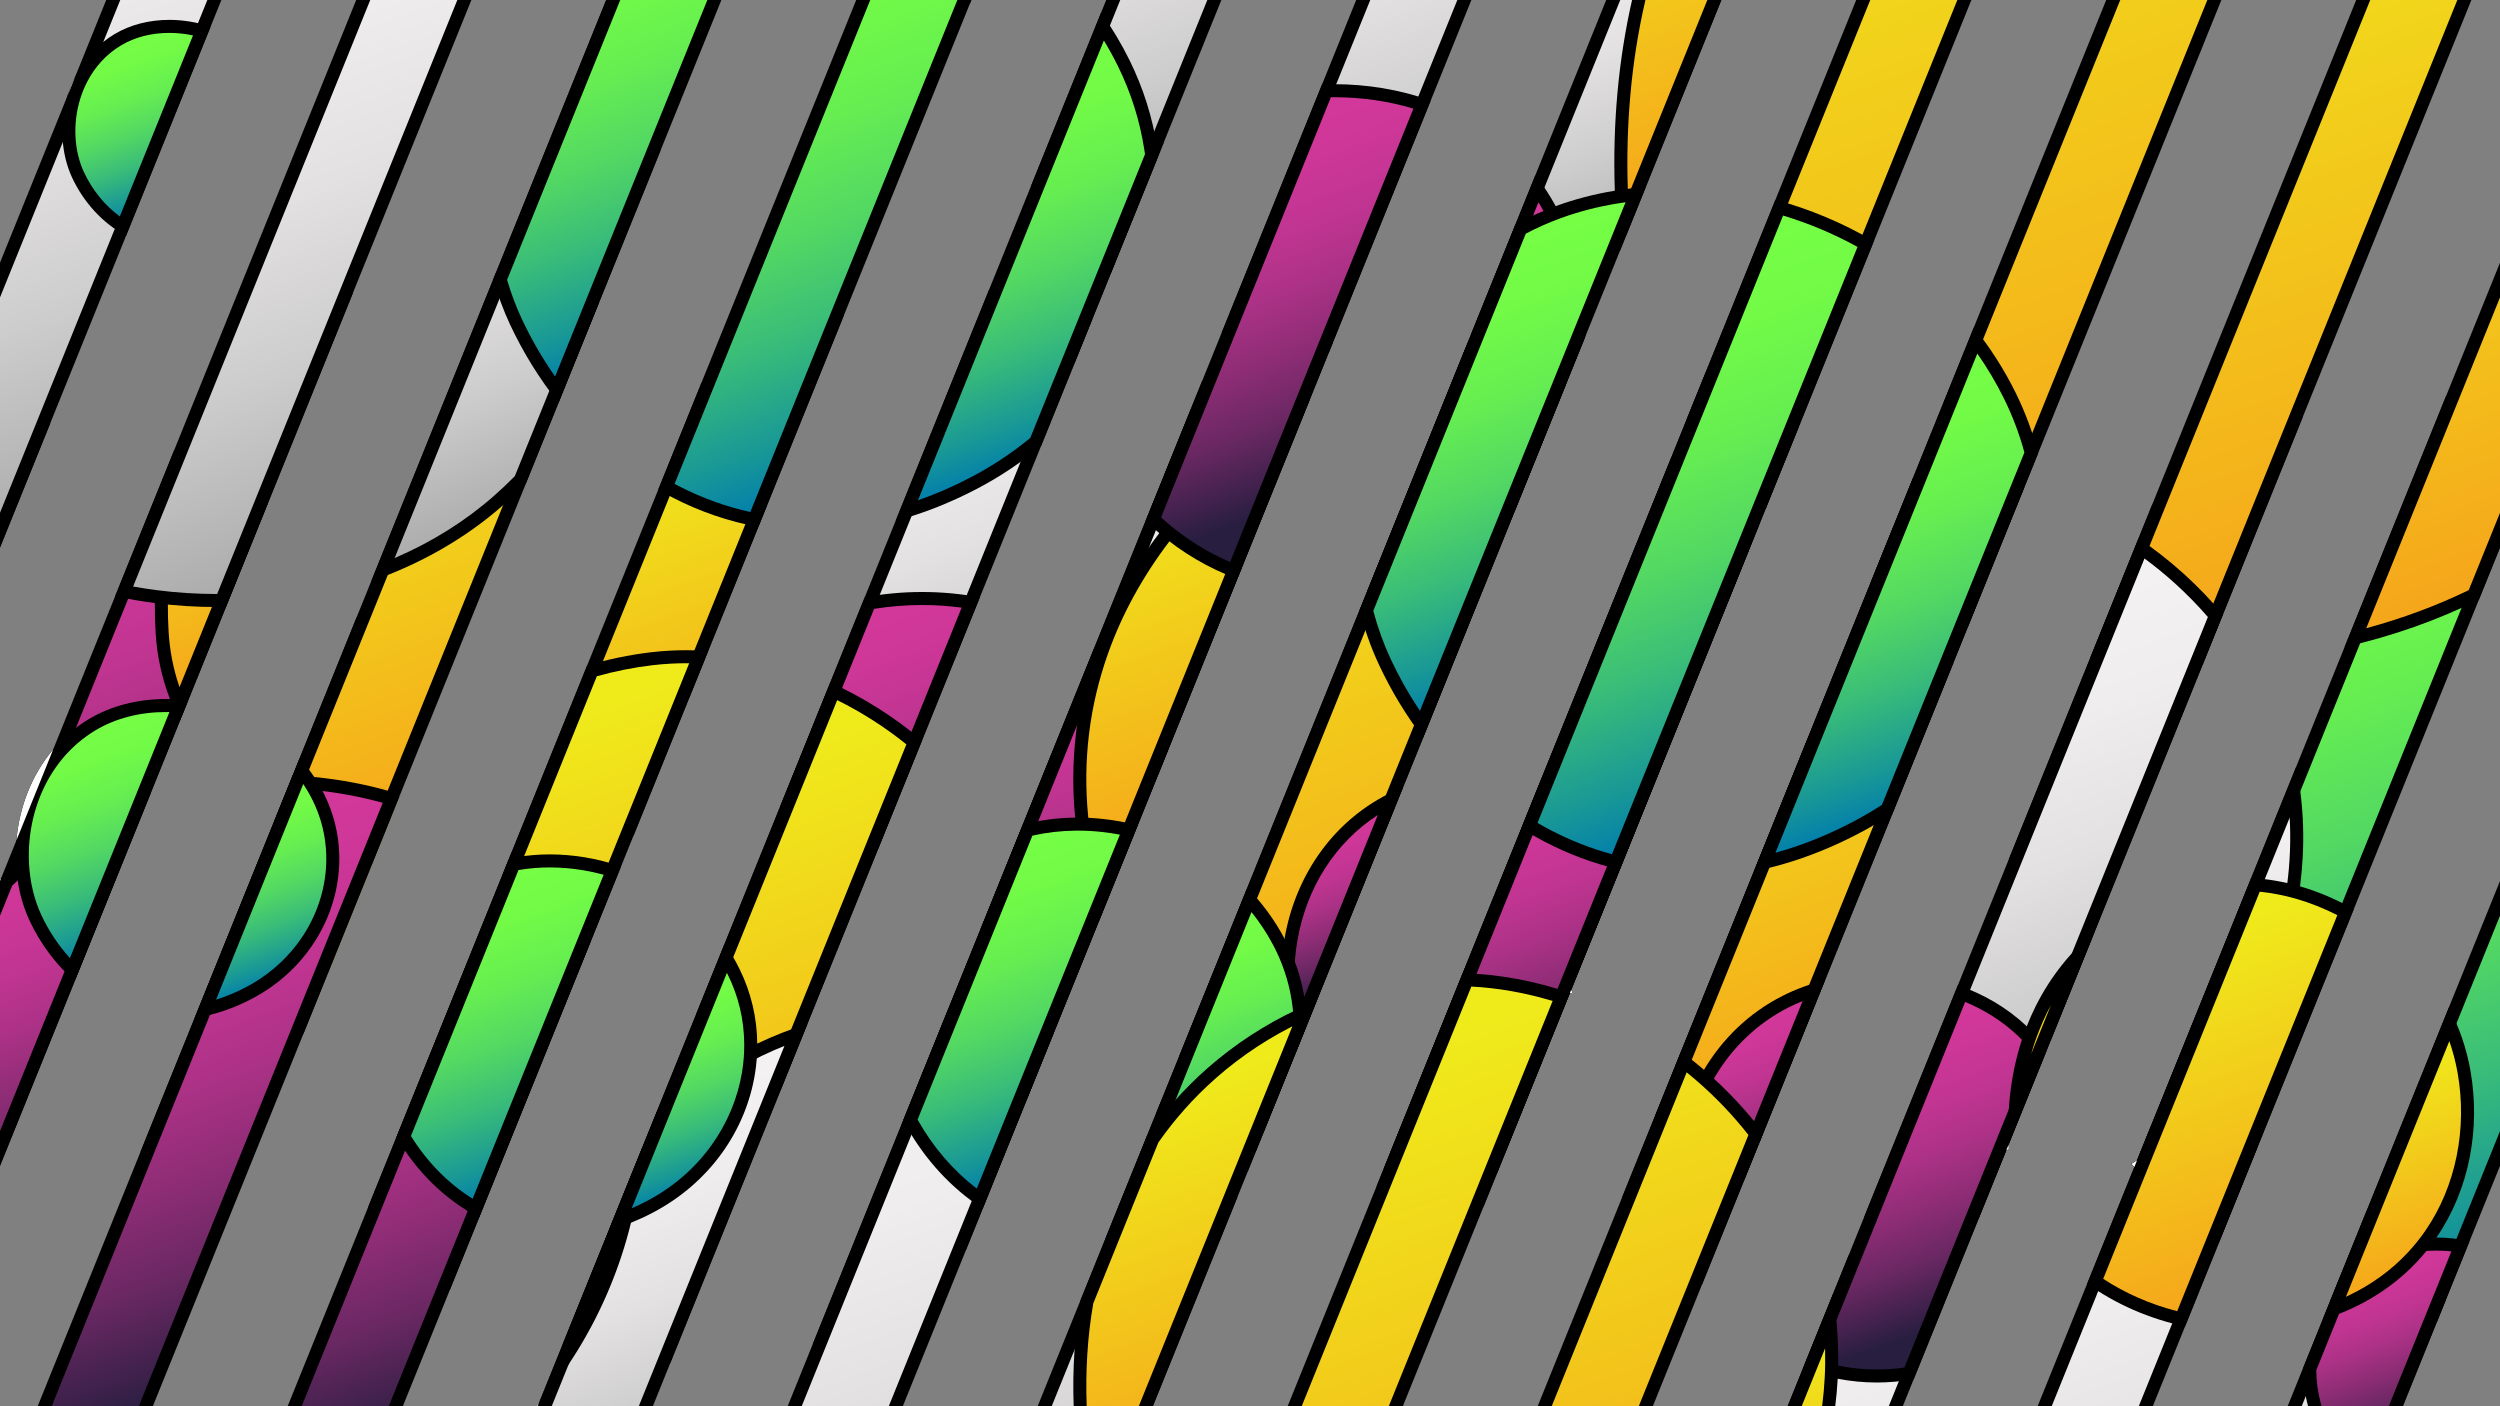 <?xml version="1.0" encoding="UTF-8"?><svg id="Calque_1" xmlns="http://www.w3.org/2000/svg" xmlns:xlink="http://www.w3.org/1999/xlink" viewBox="0 0 1920 1080"><rect x="0" y="0" width="1920" height="1080" fill="#808080" stroke="none"/><defs><style>.cls-1{fill:none;}.cls-2{clip-path:url(#clippath);}.cls-3{fill:#fff;}.cls-4{fill:url(#Dégradé_sans_nom_37-10);}.cls-5{fill:url(#Dégradé_sans_nom_37-12);}.cls-6{fill:url(#Dégradé_sans_nom_37-17);}.cls-7{fill:url(#Dégradé_sans_nom_37-16);}.cls-8{fill:url(#Dégradé_sans_nom_37-15);}.cls-9{fill:url(#Dégradé_sans_nom_37-13);}.cls-10{fill:url(#Dégradé_sans_nom_37-11);}.cls-11{fill:url(#Dégradé_sans_nom_37-14);}.cls-12{fill:url(#Dégradé_sans_nom_74-10);}.cls-13{fill:url(#Dégradé_sans_nom_74-13);}.cls-14{fill:url(#Dégradé_sans_nom_74-14);}.cls-15{fill:url(#Dégradé_sans_nom_74-12);}.cls-16{fill:url(#Dégradé_sans_nom_74-16);}.cls-17{fill:url(#Dégradé_sans_nom_74-11);}.cls-18{fill:url(#Dégradé_sans_nom_74-15);}.cls-19{fill:url(#Dégradé_sans_nom_74-17);}.cls-20{fill:url(#Dégradé_sans_nom_29-13);}.cls-21{fill:url(#Dégradé_sans_nom_29-14);}.cls-22{fill:url(#Dégradé_sans_nom_29-11);}.cls-23{fill:url(#Dégradé_sans_nom_29-16);}.cls-24{fill:url(#Dégradé_sans_nom_29-17);}.cls-25{fill:url(#Dégradé_sans_nom_29-12);}.cls-26{fill:url(#Dégradé_sans_nom_29-15);}.cls-27{fill:url(#Dégradé_sans_nom_29-10);}.cls-28{fill:url(#Dégradé_sans_nom_15-11);}.cls-29{fill:url(#Dégradé_sans_nom_15-10);}.cls-30{fill:url(#Dégradé_sans_nom_15-12);}.cls-31{fill:url(#Dégradé_sans_nom_15-14);}.cls-32{fill:url(#Dégradé_sans_nom_15-13);}.cls-33{fill:url(#Dégradé_sans_nom_15-16);}.cls-34{fill:url(#Dégradé_sans_nom_15-15);}.cls-35{fill:url(#Dégradé_sans_nom_15-18);}.cls-36{fill:url(#Dégradé_sans_nom_15-17);}.cls-37{fill:url(#Dégradé_sans_nom_15-19);}.cls-38{fill:url(#Dégradé_sans_nom_15-20);}.cls-39{fill:url(#Dégradé_sans_nom_15-21);}.cls-40{fill:url(#Dégradé_sans_nom_15-22);}.cls-41{fill:url(#Dégradé_sans_nom_15-25);}.cls-42{fill:url(#Dégradé_sans_nom_15-26);}.cls-43{fill:url(#Dégradé_sans_nom_15-23);}.cls-44{fill:url(#Dégradé_sans_nom_15-24);}.cls-45{fill:url(#Dégradé_sans_nom_37);}.cls-46{fill:url(#Dégradé_sans_nom_29);}.cls-47{fill:url(#Dégradé_sans_nom_74);}.cls-48{fill:url(#Dégradé_sans_nom_15);}.cls-49{clip-path:url(#clippath-1);}.cls-50{fill:url(#Dégradé_sans_nom_37-4);}.cls-51{fill:url(#Dégradé_sans_nom_37-5);}.cls-52{fill:url(#Dégradé_sans_nom_37-9);}.cls-53{fill:url(#Dégradé_sans_nom_37-3);}.cls-54{fill:url(#Dégradé_sans_nom_37-6);}.cls-55{fill:url(#Dégradé_sans_nom_37-2);}.cls-56{fill:url(#Dégradé_sans_nom_37-8);}.cls-57{fill:url(#Dégradé_sans_nom_37-7);}.cls-58{fill:url(#Dégradé_sans_nom_15-6);}.cls-59{fill:url(#Dégradé_sans_nom_15-5);}.cls-60{fill:url(#Dégradé_sans_nom_15-8);}.cls-61{fill:url(#Dégradé_sans_nom_15-7);}.cls-62{fill:url(#Dégradé_sans_nom_15-2);}.cls-63{fill:url(#Dégradé_sans_nom_15-4);}.cls-64{fill:url(#Dégradé_sans_nom_15-3);}.cls-65{fill:url(#Dégradé_sans_nom_15-9);}.cls-66{fill:url(#Dégradé_sans_nom_29-9);}.cls-67{fill:url(#Dégradé_sans_nom_29-8);}.cls-68{fill:url(#Dégradé_sans_nom_29-7);}.cls-69{fill:url(#Dégradé_sans_nom_29-5);}.cls-70{fill:url(#Dégradé_sans_nom_29-4);}.cls-71{fill:url(#Dégradé_sans_nom_29-3);}.cls-72{fill:url(#Dégradé_sans_nom_29-2);}.cls-73{fill:url(#Dégradé_sans_nom_29-6);}.cls-74{fill:url(#Dégradé_sans_nom_74-7);}.cls-75{fill:url(#Dégradé_sans_nom_74-8);}.cls-76{fill:url(#Dégradé_sans_nom_74-2);}.cls-77{fill:url(#Dégradé_sans_nom_74-9);}.cls-78{fill:url(#Dégradé_sans_nom_74-5);}.cls-79{fill:url(#Dégradé_sans_nom_74-6);}.cls-80{fill:url(#Dégradé_sans_nom_74-3);}.cls-81{fill:url(#Dégradé_sans_nom_74-4);}</style><clipPath id="clippath"><rect class="cls-1" x="-2020" y="0" width="1920" height="1080"/></clipPath><linearGradient id="Dégradé_sans_nom_29" x1="-240.63" y1="321.27" x2="1.23" y2="985.77" gradientTransform="matrix(1, 0, 0, 1, 0, 0)" gradientUnits="userSpaceOnUse"><stop offset="0" stop-color="#76ff44"/><stop offset=".17" stop-color="#72fa47"/><stop offset=".35" stop-color="#66ee51"/><stop offset=".53" stop-color="#54d962"/><stop offset=".71" stop-color="#39bc79"/><stop offset=".89" stop-color="#189797"/><stop offset="1" stop-color="#007dad"/></linearGradient><linearGradient id="Dégradé_sans_nom_15" x1="-473.3" y1="-267.18" x2="-182.14" y2="532.77" gradientTransform="matrix(1, 0, 0, 1, 0, 0)" gradientUnits="userSpaceOnUse"><stop offset="0" stop-color="#efeb1b"/><stop offset="1" stop-color="#f6a11b"/></linearGradient><clipPath id="clippath-1"><rect class="cls-1" y="0" width="1920" height="1080"/></clipPath><linearGradient id="Dégradé_sans_nom_37" x1="-161.17" y1="376.74" x2="-15.87" y2="775.92" gradientTransform="matrix(1, 0, 0, 1, 0, 0)" gradientUnits="userSpaceOnUse"><stop offset="0" stop-color="#d3389b"/><stop offset=".13" stop-color="#ce3798"/><stop offset=".27" stop-color="#c23592"/><stop offset=".41" stop-color="#ad3287"/><stop offset=".55" stop-color="#902d77"/><stop offset=".7" stop-color="#6b2863"/><stop offset=".84" stop-color="#3d214b"/><stop offset=".9" stop-color="#281e40"/></linearGradient><linearGradient id="Dégradé_sans_nom_37-2" x1="-21.75" y1="409.71" x2="136.74" y2="845.14" xlink:href="#Dégradé_sans_nom_37"/><linearGradient id="Dégradé_sans_nom_37-3" x1="142.25" y1="534.52" x2="249.11" y2="828.12" xlink:href="#Dégradé_sans_nom_37"/><linearGradient id="Dégradé_sans_nom_29-2" x1="1604.12" y1="385.06" x2="1729.76" y2="730.25" xlink:href="#Dégradé_sans_nom_29"/><linearGradient id="Dégradé_sans_nom_29-3" x1="1714.5" y1="370.01" x2="1898.36" y2="875.15" xlink:href="#Dégradé_sans_nom_29"/><linearGradient id="Dégradé_sans_nom_29-4" x1="1859.51" y1="423.94" x2="2048.81" y2="944.02" xlink:href="#Dégradé_sans_nom_29"/><linearGradient id="Dégradé_sans_nom_74" x1="1531.8" y1="892.3" x2="1723.02" y2="1417.66" gradientTransform="matrix(1, 0, 0, 1, 0, 0)" gradientUnits="userSpaceOnUse"><stop offset="0" stop-color="#f4f2f3"/><stop offset=".23" stop-color="#efedee"/><stop offset=".47" stop-color="#e3e1e2"/><stop offset=".71" stop-color="#cecdce"/><stop offset=".95" stop-color="#b1b1b1"/><stop offset="1" stop-color="#ababab"/></linearGradient><linearGradient id="Dégradé_sans_nom_74-2" x1="863.38" y1="-245.85" x2="1005.73" y2="145.26" xlink:href="#Dégradé_sans_nom_74"/><linearGradient id="Dégradé_sans_nom_74-3" x1="1000.37" y1="-215.42" x2="1157.01" y2="214.93" xlink:href="#Dégradé_sans_nom_74"/><linearGradient id="Dégradé_sans_nom_74-4" x1="1164.28" y1="-92.56" x2="1271.11" y2="200.95" xlink:href="#Dégradé_sans_nom_74"/><linearGradient id="Dégradé_sans_nom_15-2" x1="837.94" y1="355.66" x2="980.87" y2="748.37" xlink:href="#Dégradé_sans_nom_15"/><linearGradient id="Dégradé_sans_nom_15-3" x1="969.24" y1="365.5" x2="1142.82" y2="842.42" xlink:href="#Dégradé_sans_nom_15"/><linearGradient id="Dégradé_sans_nom_15-4" x1="1127.25" y1="447.26" x2="1277.91" y2="861.19" xlink:href="#Dégradé_sans_nom_15"/><linearGradient id="Dégradé_sans_nom_15-5" x1="1316.45" y1="627.85" x2="1373.13" y2="783.59" xlink:href="#Dégradé_sans_nom_15"/><linearGradient id="Dégradé_sans_nom_74-5" x1="546.38" y1="285.82" x2="620.8" y2="490.3" xlink:href="#Dégradé_sans_nom_74"/><linearGradient id="Dégradé_sans_nom_74-6" x1="657.93" y1="265.99" x2="781.92" y2="606.65" xlink:href="#Dégradé_sans_nom_74"/><linearGradient id="Dégradé_sans_nom_74-7" x1="808.4" y1="362.89" x2="898.01" y2="609.1" xlink:href="#Dégradé_sans_nom_74"/><linearGradient id="Dégradé_sans_nom_37-4" x1="595.16" y1="489.54" x2="704.91" y2="791.09" xlink:href="#Dégradé_sans_nom_37"/><linearGradient id="Dégradé_sans_nom_37-5" x1="732.85" y1="545.87" x2="834.45" y2="825.03" xlink:href="#Dégradé_sans_nom_37"/><linearGradient id="Dégradé_sans_nom_15-6" x1="162.93" y1="286.94" x2="246.42" y2="516.31" xlink:href="#Dégradé_sans_nom_15"/><linearGradient id="Dégradé_sans_nom_15-7" x1="279.1" y1="278.43" x2="408.81" y2="634.81" xlink:href="#Dégradé_sans_nom_15"/><linearGradient id="Dégradé_sans_nom_15-8" x1="429.76" y1="363.59" x2="530.68" y2="640.85" xlink:href="#Dégradé_sans_nom_15"/><linearGradient id="Dégradé_sans_nom_15-9" x1="262.65" y1="635.22" x2="299.83" y2="737.35" xlink:href="#Dégradé_sans_nom_15"/><linearGradient id="Dégradé_sans_nom_15-10" x1="361.71" y1="576.08" x2="497.83" y2="950.06" xlink:href="#Dégradé_sans_nom_15"/><linearGradient id="Dégradé_sans_nom_15-11" x1="501.68" y1="610.69" x2="649.56" y2="1016.98" xlink:href="#Dégradé_sans_nom_15"/><linearGradient id="Dégradé_sans_nom_15-12" x1="663.02" y1="726.91" x2="760.51" y2="994.75" xlink:href="#Dégradé_sans_nom_15"/><linearGradient id="Dégradé_sans_nom_15-13" x1="1282.22" y1="-183.97" x2="1399.32" y2="137.74" xlink:href="#Dégradé_sans_nom_15"/><linearGradient id="Dégradé_sans_nom_15-14" x1="1474.42" y1="-248.88" x2="1725.18" y2="440.1" xlink:href="#Dégradé_sans_nom_15"/><linearGradient id="Dégradé_sans_nom_15-15" x1="1694.9" y1="-142.88" x2="1914.93" y2="461.65" xlink:href="#Dégradé_sans_nom_15"/><linearGradient id="Dégradé_sans_nom_15-16" x1="1863.9" y1="-24.43" x2="2033.11" y2="440.49" xlink:href="#Dégradé_sans_nom_15"/><linearGradient id="Dégradé_sans_nom_74-8" x1="1228.43" y1="455.03" x2="1319.6" y2="705.51" xlink:href="#Dégradé_sans_nom_74"/><linearGradient id="Dégradé_sans_nom_74-9" x1="1340.97" y1="419.83" x2="1494.49" y2="841.63" xlink:href="#Dégradé_sans_nom_74"/><linearGradient id="Dégradé_sans_nom_74-10" x1="1488.43" y1="478" x2="1637.37" y2="887.2" xlink:href="#Dégradé_sans_nom_74"/><linearGradient id="Dégradé_sans_nom_74-11" x1="1670.05" y1="640.37" x2="1743.95" y2="843.4" xlink:href="#Dégradé_sans_nom_74"/><linearGradient id="Dégradé_sans_nom_74-12" x1="470.12" y1="845.92" x2="582.22" y2="1153.9" xlink:href="#Dégradé_sans_nom_74"/><linearGradient id="Dégradé_sans_nom_74-13" x1="630.41" y1="816.39" x2="812.52" y2="1316.74" xlink:href="#Dégradé_sans_nom_74"/><linearGradient id="Dégradé_sans_nom_74-14" x1="-110.62" y1="-114.07" x2="11.17" y2="220.56" xlink:href="#Dégradé_sans_nom_74"/><linearGradient id="Dégradé_sans_nom_74-15" x1="5.16" y1="-140.8" x2="183.58" y2="349.39" xlink:href="#Dégradé_sans_nom_74"/><linearGradient id="Dégradé_sans_nom_74-16" x1="153.97" y1="-86.64" x2="331.92" y2="402.29" xlink:href="#Dégradé_sans_nom_74"/><linearGradient id="Dégradé_sans_nom_74-17" x1="323.51" y1="46.06" x2="445.94" y2="382.42" xlink:href="#Dégradé_sans_nom_74"/><linearGradient id="Dégradé_sans_nom_15-17" x1="868.87" y1="364.66" x2="971.5" y2="646.64" xlink:href="#Dégradé_sans_nom_15"/><linearGradient id="Dégradé_sans_nom_15-18" x1="981.95" y1="320.13" x2="1154.42" y2="793.99" xlink:href="#Dégradé_sans_nom_15"/><linearGradient id="Dégradé_sans_nom_15-19" x1="1125.32" y1="359.75" x2="1307.23" y2="859.54" xlink:href="#Dégradé_sans_nom_15"/><linearGradient id="Dégradé_sans_nom_15-20" x1="1289.8" y1="475.48" x2="1426.82" y2="851.96" xlink:href="#Dégradé_sans_nom_15"/><linearGradient id="Dégradé_sans_nom_37-6" x1="837.7" y1="144.06" x2="872.45" y2="239.55" xlink:href="#Dégradé_sans_nom_37"/><linearGradient id="Dégradé_sans_nom_37-7" x1="937.9" y1="99.17" x2="1047.98" y2="401.6" xlink:href="#Dégradé_sans_nom_37"/><linearGradient id="Dégradé_sans_nom_37-8" x1="1080.39" y1="181.08" x2="1164.23" y2="411.42" xlink:href="#Dégradé_sans_nom_37"/><linearGradient id="Dégradé_sans_nom_37-9" x1="1815.48" y1="968.61" x2="1868.47" y2="1114.2" xlink:href="#Dégradé_sans_nom_37"/><linearGradient id="Dégradé_sans_nom_37-10" x1="1319.81" y1="786.93" x2="1378.75" y2="948.86" xlink:href="#Dégradé_sans_nom_37"/><linearGradient id="Dégradé_sans_nom_37-11" x1="1429.21" y1="791.11" x2="1518.28" y2="1035.81" xlink:href="#Dégradé_sans_nom_37"/><linearGradient id="Dégradé_sans_nom_37-12" x1="1007.23" y1="636.52" x2="1056.53" y2="772" xlink:href="#Dégradé_sans_nom_37"/><linearGradient id="Dégradé_sans_nom_37-13" x1="1114.27" y1="629.89" x2="1203.77" y2="875.78" xlink:href="#Dégradé_sans_nom_37"/><linearGradient id="Dégradé_sans_nom_37-14" x1="-28.09" y1="665.21" x2="80.95" y2="964.8" xlink:href="#Dégradé_sans_nom_37"/><linearGradient id="Dégradé_sans_nom_37-15" x1="86.43" y1="652.31" x2="244.47" y2="1086.52" xlink:href="#Dégradé_sans_nom_37"/><linearGradient id="Dégradé_sans_nom_37-16" x1="237.36" y1="720.03" x2="382.44" y2="1118.63" xlink:href="#Dégradé_sans_nom_37"/><linearGradient id="Dégradé_sans_nom_37-17" x1="440.6" y1="933.3" x2="475.67" y2="1029.64" xlink:href="#Dégradé_sans_nom_37"/><linearGradient id="Dégradé_sans_nom_29-5" x1="748.03" y1="652.51" x2="834.71" y2="890.66" xlink:href="#Dégradé_sans_nom_29"/><linearGradient id="Dégradé_sans_nom_29-6" x1="878.47" y1="720.48" x2="949.54" y2="915.77" xlink:href="#Dégradé_sans_nom_29"/><linearGradient id="Dégradé_sans_nom_29-7" x1="1110.48" y1="194.32" x2="1224.66" y2="508.02" xlink:href="#Dégradé_sans_nom_29"/><linearGradient id="Dégradé_sans_nom_29-8" x1="1230.29" y1="209.04" x2="1377.11" y2="612.45" xlink:href="#Dégradé_sans_nom_29"/><linearGradient id="Dégradé_sans_nom_29-9" x1="1386.72" y1="308.84" x2="1497.24" y2="612.51" xlink:href="#Dégradé_sans_nom_29"/><linearGradient id="Dégradé_sans_nom_29-10" x1="89.37" y1="29.62" x2="136.3" y2="158.56" xlink:href="#Dégradé_sans_nom_29"/><linearGradient id="Dégradé_sans_nom_29-11" x1="356.3" y1="677.7" x2="437.8" y2="901.62" xlink:href="#Dégradé_sans_nom_29"/><linearGradient id="Dégradé_sans_nom_29-12" x1="490.51" y1="759.97" x2="545.69" y2="911.58" xlink:href="#Dégradé_sans_nom_29"/><linearGradient id="Dégradé_sans_nom_29-13" x1="58.65" y1="559.13" x2="117.97" y2="722.09" xlink:href="#Dégradé_sans_nom_29"/><linearGradient id="Dégradé_sans_nom_29-14" x1="172.21" y1="613.48" x2="222.81" y2="752.51" xlink:href="#Dégradé_sans_nom_29"/><linearGradient id="Dégradé_sans_nom_15-21" x1="878.72" y1="843.63" x2="982.7" y2="1129.32" xlink:href="#Dégradé_sans_nom_15"/><linearGradient id="Dégradé_sans_nom_15-22" x1="1047.59" y1="818.11" x2="1232.99" y2="1327.49" xlink:href="#Dégradé_sans_nom_15"/><linearGradient id="Dégradé_sans_nom_15-23" x1="1327.78" y1="1054.5" x2="1393.26" y2="1234.38" xlink:href="#Dégradé_sans_nom_15"/><linearGradient id="Dégradé_sans_nom_15-24" x1="1557.46" y1="755.07" x2="1589.62" y2="843.43" xlink:href="#Dégradé_sans_nom_15"/><linearGradient id="Dégradé_sans_nom_15-25" x1="1662.44" y1="724.7" x2="1762.12" y2="998.57" xlink:href="#Dégradé_sans_nom_15"/><linearGradient id="Dégradé_sans_nom_15-26" x1="1810.79" y1="823.51" x2="1870.37" y2="987.2" xlink:href="#Dégradé_sans_nom_15"/><linearGradient id="Dégradé_sans_nom_29-15" x1="444.85" y1="-59.16" x2="558.06" y2="251.89" xlink:href="#Dégradé_sans_nom_29"/><linearGradient id="Dégradé_sans_nom_29-16" x1="566.01" y1="-41.02" x2="708.98" y2="351.8" xlink:href="#Dégradé_sans_nom_29"/><linearGradient id="Dégradé_sans_nom_29-17" x1="723.81" y1="64.98" x2="825.94" y2="345.58" xlink:href="#Dégradé_sans_nom_29"/></defs><g class="cls-2"><g><path class="cls-46" d="M-126.52,1010.68c-67.27,0-132.93-21.7-189.86-62.75-53.19-38.34-96.66-91.49-125.71-153.69-32.47-69.5-39.12-155.98-18.24-237.25,22.59-87.96,75.18-160.45,148.08-204.13,47.91-28.7,106.11-43.88,168.31-43.88,68.53,0,139.37,18.97,199.46,53.43,65.09,37.32,116.49,91.47,148.64,156.6,38.13,77.23,43.03,165.75,13.81,249.25-29.55,84.42-91.06,154.57-173.22,197.54-56.92,29.77-114.54,44.87-171.26,44.87Z"/><path d="M-143.93,313.99c33.6,0,67.5,4.47,100.75,13.3,33.82,8.98,66.19,22.26,96.21,39.47,64.22,36.83,114.93,90.24,146.64,154.47,18.89,38.27,29.55,79.36,31.66,122.11,2.06,41.63-4.03,83.1-18.09,123.27-29.13,83.21-89.79,152.38-170.82,194.77-56.2,29.4-113.04,44.3-168.94,44.3-33.97,0-67.53-5.55-99.73-16.5-30.6-10.4-59.94-25.64-87.21-45.3-26.27-18.94-50.35-41.77-71.56-67.84-20.8-25.57-38.48-53.8-52.54-83.9-15.6-33.39-25.49-72.2-28.6-112.23-3.17-40.83,.42-81.76,10.67-121.67,10.69-41.61,28.07-79.74,51.67-113.3,25.29-35.97,56.96-65.51,94.14-87.78,47.13-28.24,104.44-43.16,165.75-43.17h0m-.02-10c-61.36,0-120.91,14.65-170.88,44.59-159.69,95.68-197.32,307.53-131.8,447.79,57.26,122.58,175.55,219.31,320.11,219.31,54.72,0,113.22-13.87,173.58-45.44,173.37-90.69,241.09-292.37,161.57-453.44C139.75,377.3-6.67,303.99-143.95,303.99h0Z"/></g><g><path class="cls-48" d="M-340.25,505.98c-103.27,0-208.79-34.05-289.5-93.43-42.12-30.99-75.9-67.47-100.41-108.43-26.24-43.87-41.03-91.71-43.95-142.19-8.04-138.98,29.03-261.66,107.19-354.78,71.39-85.06,172.74-139.33,285.38-152.82,13.93-1.67,28.27-2.51,42.62-2.51,47.49,0,95.69,8.95,143.26,26.61,47.16,17.5,91.25,42.64,131.04,74.7C19.89-178.78,76.13-85.73,93.74,15.15c10.09,57.81,8.72,118.06-3.97,174.24-13.39,59.26-38.42,112.6-74.41,158.55-72.88,93.05-184.87,147.33-323.87,156.95-10.44,.72-21.12,1.09-31.74,1.09Z"/><path d="M-338.9-343.18c46.89,0,94.5,8.85,141.52,26.3,46.65,17.32,90.27,42.18,129.64,73.91C-27.32-210.39,6.63-172.16,33.14-129.33,61.14-84.11,79.88-35.21,88.82,16.01c9.98,57.16,8.62,116.73-3.92,172.28-6.44,28.51-15.81,56.09-27.85,81.99-12.41,26.69-27.76,51.79-45.61,74.58-71.98,91.91-182.73,145.52-320.28,155.04-10.33,.71-20.89,1.08-31.4,1.08-102.22,0-206.66-33.7-286.54-92.46-41.58-30.59-74.92-66.58-99.08-106.97-25.82-43.17-40.38-90.24-43.25-139.91-4.1-70.79,3.62-137.63,22.92-198.64,18.07-57.11,46.03-108.47,83.1-152.63,70.57-84.08,170.77-137.73,282.15-151.07,13.73-1.64,27.87-2.48,42.03-2.48h0m-.01-10c-14.49,0-28.93,.84-43.21,2.55-223.09,26.72-414.23,214.51-396.97,512.85,12.34,213.26,231.74,348.76,438.85,348.76,10.73,0,21.45-.37,32.09-1.1C12.37,487.69,137.31,235.63,98.67,14.29,60.81-202.54-144.66-353.18-338.92-353.18h0Z"/></g></g><g class="cls-49"><g><path class="cls-45" d="M-172.08,832.77c-20.96-17.02-39.11-36.63-54.05-58.41L-48.84,335.85c16.02-3.25,32.52-5.31,49.09-6.13,5.67-.28,11.42-.43,17.08-.43,4.67,0,9.37,.1,14.04,.29l-203.45,503.19Z"/><path d="M17.32,334.29c2.24,0,4.48,.02,6.72,.07L-6.86,410.79h0l-4.17,10.31-163.12,403.44c-17.7-15.09-33.23-32.13-46.34-50.81L-61.04,379.37l15.82-39.14c14.94-2.9,30.3-4.75,45.72-5.52,5.59-.28,11.25-.42,16.82-.42m0-10c-5.79,0-11.57,.15-17.32,.43-17.87,.89-35.47,3.18-52.46,6.77h-.01l-17.84,44.13-161.46,399.34c16.63,24.75,37.57,47.09,61.82,65.88L-1.76,424.86c.58,.31,1.17,.63,1.76,.94v-5.29l38.63-95.55c-7.11-.45-14.22-.66-21.31-.66h0Z"/></g><g><path class="cls-55" d="M-5,896.73c-24.9-1.15-49.5-5.58-73.27-13.18L5,677.59v-.12l.08-.08,12.46-30.81,.06-.75c2.18-25.18,11.79-48.99,27.08-67.06l.52-.61,91.41-226.09c1.23,.51,2.53,1.05,3.94,1.65,21.47,9.19,41.3,20.9,58.99,34.81L-5,894.41v2.32Z"/><path d="M139.34,358.64c19.59,8.46,37.77,19.05,54.14,31.52l-29.19,72.2-29.04,71.83-6.39,15.8-21.99,54.38-58.74,145.29L-9.21,891.5c-21.13-1.31-42.05-5.04-62.38-11.12L9.27,680.36l.73-1.8h0l.11-.28,11.78-29.13,.56-1.39,.13-1.5c2.09-24.16,11.29-46.98,25.91-64.26l1.03-1.22,.6-1.49,47.57-117.66,41.64-102.99m-5.5-13.07l-45.41,112.31-47.57,117.66c-16.83,19.9-26.08,44.91-28.24,69.86l-11.78,29.13c-.28,.27-.56,.54-.84,.82v1.26l-84.91,210.01c25.94,8.83,53.59,14.15,82.3,15.21,.87,.04,1.74,.07,2.61,.09v-6.54l57.4-141.97,58.74-145.29,21.99-54.38,6.39-15.8,29.04-71.83,32.01-79.17c-19.34-15.68-40.63-28.22-63.07-37.83-2.87-1.22-5.75-2.41-8.66-3.54h0Z"/></g><g><path class="cls-53" d="M215.05,632.94l19.75-48.83,39.48-97.64c5.52,12.8,10.2,26.33,13.94,40.35,6.92,25.88,9.77,53.25,8.5,81.34-.17,3.8-.41,7.55-.72,11.16l-.02,.23c-.2,2.35-.42,4.7-.68,7.01l-13.24,32.76-1.23,3.02-52.08,128.83c-26.39,34.32-57.84,60.65-91,76.15-6.96,3.25-14.02,6.27-21.1,9.01l98.41-243.39Z"/><path d="M274.28,499.8c3.47,9.14,6.51,18.61,9.1,28.32,6.78,25.39,9.59,52.24,8.33,79.83-.17,3.72-.4,7.4-.7,10.95l-.04,.43h0c-.17,2-.36,4.01-.57,6l-11.67,28.88h0l-2.53,6.25-34.08,84.3-17.75,43.9c-25.82,33.43-56.48,59.05-88.74,74.13-3.28,1.54-6.59,3.02-9.91,4.44l33.08-81.81,60.89-150.61,14.35-35.48,5.4-13.35,34.84-86.18m-.29-25.97l-43.83,108.41-5.4,13.35-14.35,35.48-60.89,150.61-41.74,103.23c10.67-3.7,21.37-8.04,32.08-13.05,34.69-16.22,66.87-43.7,93.25-78.16h.01l18.26-45.18,34.08-84.3h.01l14.72-36.42h0c.3-2.68,.56-5.36,.78-8.04h0c.32-3.79,.56-7.57,.73-11.36,1.26-27.71-1.39-55.65-8.66-82.86-4.98-18.66-11.4-35.88-19.05-51.71h0Z"/></g><g><path class="cls-72" d="M1574.53,786.75c-2.25-5.2-4.37-10.52-6.33-15.88-12.56-34.21-19.4-71.29-20.34-110.25l99.17-245.27,9.91-24.52c15.54-14.31,32.63-27.07,50.8-37.95,16.19-9.7,33.67-17.92,52.11-24.49l-71.76,177.51-1.25,3.07-112.31,277.78Z"/><path d="M1750.93,337.1l-53.02,131.16-13.17,32.59h0l-2.53,6.25-82.68,204.5-25.01,61.86c-.55-1.44-1.09-2.88-1.62-4.32-12.25-33.39-18.98-69.58-20.01-107.61l61.67-152.53,37.11-91.78,9.49-23.47c15.07-13.77,31.6-26.07,49.16-36.59,12.77-7.65,26.37-14.37,40.62-20.06m17.63-16.92c-22.31,7.09-43.6,16.55-63.39,28.41-19.25,11.53-36.72,24.75-52.45,39.33l-10.33,25.56-37.11,91.78-62.45,154.45c.85,39.4,7.82,77.87,20.67,112.88,2.97,8.13,6.26,16.06,9.87,23.78,.47,1.01,.95,2.03,1.43,3.04l33.99-84.06,82.68-204.5h0l15.7-38.84,61.38-151.83h0Z"/></g><g><path class="cls-71" d="M1701.87,946.67c-20.53-14.99-39.78-32.39-57.33-51.8l.84-.57,11.05-27.32,147.59-365.04,1.27-3.13,76.72-189.77c12.42,.19,25,1,37.44,2.39,12.28,1.38,24.66,3.36,36.88,5.89l-57.14,141.32-170.16,420.87-27.16,67.16Z"/><path d="M1885.35,314.11c11.15,.27,22.4,1.04,33.53,2.29,10.16,1.14,20.39,2.7,30.54,4.64l-38.7,95.71-16.18,40.01-96.15,237.82-74.01,183.05-24.73,61.16c-17.36-13.16-33.75-28.08-48.89-44.51l10.29-25.43,77.15-190.82,34.55-85.46,34.62-85.64h0l2.53-6.25,75.43-186.57m-6.7-10.11l-78,192.93h0l-37.15,91.89-34.55,85.46-77.15,190.82-10.48,25.91c-1.43,.97-2.88,1.93-4.34,2.86,.72,.83,1.45,1.66,2.18,2.48,19.42,21.76,41.19,41.35,64.97,58.08l29.54-73.05,74.01-183.05,96.15-237.82,16.18-40.01,43.19-106.82c-14.33-3.19-28.76-5.6-43.19-7.22-13.81-1.55-27.62-2.37-41.35-2.46h0Z"/></g><g><path class="cls-70" d="M1868.39,1009.68c-19.92-1.58-39.79-5.1-59.09-10.47-4.24-1.17-8.53-2.45-12.79-3.83l260.03-643.15c21.96,11.06,42.78,24.09,61.98,38.8l-203.16,502.48-22.12,54.71-1.27,3.13-18.15,44.91-5.43,13.42Z"/><path d="M2059.13,359.17c18.77,9.78,36.64,21.02,53.33,33.53l-201.73,498.93-20.85,51.59h-.01l-2.53,6.25-18.15,44.91-4.05,10c-18.38-1.68-36.68-5.03-54.53-10-2.47-.68-4.95-1.4-7.44-2.16l3.57-8.84,20.09-49.68,63.18-156.26,39.25-97.08,129.86-321.19m-5.2-13.82l-133.93,331.26-39.25,97.08-63.18,156.26-20.09,49.68-7.6,18.8c5.95,2.04,11.98,3.91,18.08,5.59,20.47,5.7,41.75,9.43,63.7,10.91l6.8-16.8,18.15-44.91h.01l23.38-57.84,204.58-505.99c-22.06-17.25-45.82-31.95-70.65-44.04h0Z"/></g><g><path class="cls-47" d="M1629.42,1432.16c-38.23,0-75.18-6.84-109.83-20.34-36.7-14.29-68.93-35.4-95.79-62.73-34.99-35.6-60.17-79.1-72.8-125.77-4.84-17.88-7.77-36.13-8.72-54.25l46.93-116.04,34.7-85.83c8.74-8.92,18.29-17.68,28.38-26.05,2.08-1.73,4.17-3.42,6.2-5.05,22.83-18.2,47.47-32.91,73.38-43.82l-66.75,165.09-8.39,20.76-78.97,195.32,98.27,39.73,93.52-231.31,75.4-186.52-.42-.47,.85-.58,9.72-24.03c5.38,.29,10.79,.75,16.13,1.37,18.96,2.19,37.73,6.46,55.84,12.71l-53.56,132.47-24.78,61.3-78.97,195.33,98.27,39.73,93.52-231.31,12-29.69,14.91-36.87,13.66-33.8,17.5-43.27c1.77,1.53,3.52,3.08,5.25,4.64,5.23,4.74,10.24,9.58,14.88,14.4,4.54,4.71,8.95,9.59,13.11,14.53,7.25,8.59,13.97,17.62,20.01,26.86l-5.83,14.39-50.32,124.48-54.95,135.91,98.27,39.73,51.5-127.36c-4.57,29.19-13.59,58.26-26.64,85.55-17.64,36.88-42.26,69.88-71.22,95.44-47.05,41.53-114.2,65.35-184.23,65.35Z"/><path d="M1658.38,875.48c4.1,.28,8.21,.65,12.27,1.12,16.86,1.95,33.57,5.57,49.79,10.8l-25.59,63.28-25.98,64.26-24.78,61.3-77.1,190.69-3.75,9.27,9.27,3.75,89,35.98,9.27,3.75,3.75-9.27,91.65-226.67,12-29.69,14.91-36.87,6.06-15,7.6-18.8,14.85-36.72c5.11,4.63,10,9.37,14.55,14.08,4.45,4.61,8.79,9.42,12.88,14.28,6.55,7.76,12.66,15.88,18.2,24.19l-4.84,11.96-26.3,65.06-24.02,59.42-53.08,131.27-3.75,9.27,9.27,3.75,88.39,35.73c-12.62,17.61-26.95,33.59-42.56,47.37-23.25,20.53-51.08,36.56-82.69,47.65-31.13,10.92-64.17,16.45-98.23,16.45-37.6,0-73.95-6.73-108.02-20-36.04-14.04-67.68-34.75-94.04-61.57-19.58-19.92-36.03-42.36-48.86-66.44l2.01,.81,89,35.98,9.27,3.75,3.75-9.27,91.65-226.67,38.07-94.17,36.17-89.47,1.02-2.52h0l1.14-2.82,7.8-19.29m-135.8,26.41l-12.26,30.31-49.85,123.29-8.39,20.76-77.1,190.69-1.2,2.96c-7.49-15.42-13.52-31.45-17.97-47.88-4.65-17.18-7.5-34.69-8.49-52.1l34.85-86.17,11.66-28.84,23.16-57.29,11.17-27.62c8.44-8.55,17.62-16.96,27.31-25,2.04-1.69,4.1-3.37,6.13-4.99,19.15-15.26,39.58-28.03,60.98-38.12m129.2-36.78l-10.48,25.91c-1.43,.97-2.88,1.93-4.34,2.86,.72,.83,1.45,1.66,2.18,2.48l-36.17,89.47-38.07,94.17-91.65,226.67-89-35.98,77.1-190.69,8.39-20.76,49.85-123.29,21.29-52.65c-30.04,11.29-58.91,27.68-85.52,48.89-2.12,1.69-4.22,3.4-6.28,5.11-10.64,8.83-20.45,17.88-29.45,27.11l-11.91,29.46-23.16,57.29-11.66,28.84-35.68,88.22h0c.92,19.19,3.98,38.08,8.94,56.41,13.04,48.18,39.18,92.48,74.06,127.97,56.62,57.6,133.77,84.56,209.19,84.56,69.91,0,138.34-23.17,187.54-66.6,59.07-52.14,99.78-133.76,102.85-218.59l-62.55,154.7-89-35.98,53.08-131.27,24.02-59.42,26.3-65.06,6.8-16.8c-6.44-10.08-13.69-19.95-21.79-29.55-4.21-5-8.65-9.93-13.33-14.78-4.79-4.97-9.84-9.85-15.13-14.64-3.51-3.17-7.06-6.24-10.64-9.21l-20.09,49.68-7.6,18.8-6.06,15-14.91,36.87-12,29.69-91.65,226.67-89-35.98,77.1-190.69,24.78-61.3,25.98-64.26,29.54-73.05c-20.24-7.43-40.97-12.31-61.86-14.72-6.66-.77-13.33-1.29-20.01-1.56h0Z"/></g><path d="M791.68-139.6l-30.16,74.58-1.33,3.28c.58-2.67,1.21-5.33,1.89-7.98,6.19-24.31,16.09-47.67,29.6-69.89m35.79-61.85c-39.69,40.64-63.76,84.81-75.08,129.27C746.24-48.04,743.85-23.8,744.76,0c.03,.93,.07,1.87,.13,2.8L746.02,0l24.77-61.27,56.68-140.18h0Z"/><g><path class="cls-76" d="M851.15,201.53c-4.15-3.45-8.18-7.01-12.04-10.63-2.74-2.58-5.25-5.03-7.66-7.48-12.53-12.74-23.92-26.67-33.9-41.42L854.2,1.87l114.25-282.57-4.41-1.78c27.63-8.84,55.91-13.32,84.27-13.32,1.29,0,2.59,0,3.89,.03L933.38-1.87l-48.77,120.62h0l-33.46,82.78Z"/><path d="M1044.79-290.78L928.75-3.75l-44.08,109.01-4.33,10.71-.73,1.81h0l-30.5,75.44c-2.24-1.96-4.44-3.95-6.58-5.96-2.66-2.49-5.18-4.97-7.53-7.35-11.69-11.89-22.38-24.83-31.82-38.52l51.71-127.91,3.93-9.73,112.38-277.94,2.42-5.98c23.41-6.73,47.26-10.29,71.17-10.61m3.52-10.02c-33.27,0-66.55,6.1-98.52,17.95l12.15,4.91L849.56,0l-3.93,9.73-53.71,132.85c10.54,15.89,22.61,30.76,35.96,44.34,2.56,2.61,5.17,5.15,7.81,7.63,5.68,5.33,11.54,10.36,17.56,15.12l36.36-89.94h0l4.33-10.72L938.02,0l121.52-300.57c-3.74-.15-7.48-.23-11.23-.23h0Z"/></g><g><path class="cls-80" d="M1017.15,265.83c-8.04-.51-16.11-1.34-24.04-2.49l-.37-.05c-16.25-2.34-32.3-6-47.81-10.92L1046.2,1.87l110.92-274.34c21.91,9.83,42.71,22.65,62.16,38.35l-202.13,499.95Z"/><path d="M1159.79-265.74c18.72,8.84,36.59,19.93,53.46,33.2L1120.75-3.75l-31.25,77.29-74.88,185.21-.75,1.84c-6.71-.51-13.43-1.24-20.05-2.2l-.72-.1h0c-14.06-2.04-27.97-5.09-41.49-9.1l73.01-180.59,26.22-64.85,108.96-269.48m-35.3-24.11l29.45,11.91L1041.56,0l-26.22,64.85-77.06,190.61c17.66,5.95,35.8,10.22,54.1,12.83h.01c9.33,1.35,18.68,2.26,28.04,2.74h.01l3.45-8.53,74.88-185.21L1130.02,0l95.28-235.66c-31.27-25.86-65.43-43.78-100.81-54.19h0Z"/></g><g><path class="cls-81" d="M1238.2,1.87l57.53-142.27c1.62,3.26,3.15,6.53,4.6,9.8,16.1,36.18,23.56,75.24,22.15,116.11l-63.18,156.25-14.56,36.01c-1.59,1.78-3.27,3.61-5.12,5.57-5.9,6.27-12.06,12.25-18.33,17.78-3.15,2.79-6.48,5.56-9.89,8.24-21.4,16.86-46,30.28-73.26,39.96L1238.2,1.87Z"/><path d="M1296.06-127.89c15.47,35.03,22.69,72.82,21.45,112.35l-4.77,11.79-58.08,143.64-14.23,35.2c-1.38,1.54-2.85,3.13-4.45,4.84-5.78,6.15-11.84,12.02-18,17.46-3.07,2.72-6.32,5.42-9.67,8.06-18.16,14.31-38.69,26.09-61.24,35.16l26.06-64.47,15.32-37.89L1242.83,3.75l53.23-131.64m-.91-24.42L1233.56,0l-54.38,134.5-15.32,37.89-34.41,85.12c31.21-9.8,60.21-24.64,85.05-44.21,3.45-2.71,6.83-5.52,10.11-8.42,6.45-5.69,12.68-11.74,18.66-18.1,1.96-2.08,3.89-4.18,5.79-6.33l14.88-36.81L1322.02,0l5.43-13.43h0c1.49-39.94-5.36-80.58-22.55-119.2-2.94-6.63-6.19-13.19-9.75-19.68h0Z"/></g><g><path class="cls-62" d="M806.44,786.98c-20.82-22.31-36.94-47.03-47.94-73.51l86.43-213.78,74.63-184.57,7.56-18.73c20.96-9.98,43.13-17.76,65.96-23.13l.45-.1c7.42-1.73,14.94-3.21,22.44-4.43l-14.33,35.48-52.86,130.73h0l-3.15,7.8-53.49,132.3h0l-6.7,16.57-.39,.95-45.54,112.65-33.06,81.77Z"/><path d="M1007.95,275.22l-10.95,27.12-52.5,129.83-.73,1.81h0l-2.78,6.89-53.13,131.4-.73,1.81h0l-5.96,14.73h-.01l-.75,1.87-15.93,39.41-29.61,73.24-30.08,74.38c-17.39-19.78-31.11-41.35-40.89-64.29l21.89-54.14,.75-1.85,8.24-20.38,54.78-135.5,39.59-97.91,35.04-86.66,6.83-16.91c19.92-9.34,40.95-16.66,62.56-21.8l1.07-.25c4.4-1.03,8.84-1.97,13.29-2.81m15.94-12.72c-10.62,1.43-21.13,3.37-31.5,5.79h-.01c-23.95,5.6-47.15,13.78-69.17,24.43l-8.29,20.52-35.04,86.66-39.59,97.91-54.78,135.5-8.24,20.38-.75,1.86-23.42,57.93c11.88,29.33,29.53,55.7,51.36,78.69h.01c1.22,1.29,2.45,2.56,3.71,3.83,.01,.02,.03,.04,.06,.06,.01-.08,.01-.16,.02-.24h0l.73-1.81,35.15-86.93,29.61-73.24,15.93-39.41h.01l7.44-18.41h0l53.13-131.41,3.51-8.69h0l52.5-129.84,14.16-35.05h.01l3.45-8.53h0Z"/></g><g><path class="cls-64" d="M961.56,878.17c-16.81-4.7-33.3-10.59-49.08-17.52-5.91-2.59-11.85-5.39-17.65-8.33-.13-.07-.26-.13-.4-.2l68.09-168.42,86.28-213.38,79.75-197.27c23.07,5.48,45.84,13.66,67.82,24.36l-37.53,92.83-.39,.95-70.15,173.52-15.38,38.02-65.09,161-1.27,3.13-16.04,39.69-28.96,71.62Z"/><path d="M1131.57,278.94c19.82,5,39.4,12.03,58.41,20.96l-35.39,87.53h0l-.76,1.9-70.15,173.52-15.38,38.02-63.82,157.88h-.01l-2.53,6.25-7.54,18.66-8.5,21.03-24.67,61.01-2.61,6.44c-15.11-4.42-29.91-9.81-44.13-16.06-4.57-2-9.16-4.14-13.68-6.36l14.07-34.8,52.29-129.33,86.28-213.38,5.71-14.13,72.42-179.13m-6.05-11.72l-75.64,187.1-5.71,14.13-86.28,213.38-52.29,129.33-14.29,35.34-3.22,7.98c1.49,.78,2.98,1.55,4.48,2.3,5.88,2.98,11.85,5.8,17.9,8.45,17.43,7.66,35.56,14,54.06,18.94l5.96-14.73,24.67-61.01,8.5-21.03,7.54-18.66h.01l66.35-164.13,15.38-38.02,70.15-173.52h.01l39.65-98.08c-24.79-12.48-50.82-21.87-77.23-27.77h0Z"/></g><g><path class="cls-63" d="M1172.99,638.04l15.64-38.67,96.88-239.63c17.31,16.7,32.69,35.07,45.8,54.68,2.1,3.16,4.11,6.29,5.99,9.32l-97.95,242.25-86.75,214.57c-19.15,4.65-39.45,7.95-60.38,9.81l-.24,.02c-2.82,.25-5.73,.48-8.63,.68-4.3,.29-8.63,.51-12.92,.64l102.57-253.69Z"/><path d="M1287.34,368.57c14.9,15.03,28.26,31.34,39.81,48.62,1.58,2.38,3.11,4.74,4.57,7.05l-84.98,210.17-12.02,29.72-34.76,86h0l-3.49,8.64-47.53,117.54c-18.11,4.27-37.23,7.32-56.94,9.08h-.02l-.45,.04c-2.81,.25-5.68,.48-8.52,.67-1.68,.11-3.36,.22-5.04,.31l54.69-135.27,44.97-111.22,15.64-38.67,94.07-232.68m-3.72-17.49l-99.63,246.42-15.64,38.67-44.97,111.22-55.82,138.07-4.62,11.42c6.94-.06,13.85-.33,20.74-.8,2.94-.2,5.85-.43,8.74-.69h.01c22.64-2,43.91-5.58,63.84-10.57l49.45-122.3c.77,.25,1.54,.52,2.31,.8-.46-1.06-.91-2.12-1.34-3.19l37.29-92.25,12.02-29.72,86.88-214.87c-2.39-3.94-4.87-7.82-7.41-11.64-14.89-22.28-32.4-42.58-51.85-60.57h0Z"/></g><g><path class="cls-59" d="M1383.53,592.18c-.24,22.64-2.82,45.04-7.71,66.87-12.27,54.76-38.66,103.5-76.56,141.56l84.27-208.42Z"/><path d="M1376.8,622.15c-1.27,12.07-3.22,24.02-5.86,35.8-9.91,44.2-29.16,84.4-56.35,118.08l41.71-103.18,20.5-50.71m11.11-54.14l-40.88,101.1-55.97,138.44-4.84,11.97c3.23-2.76,6.39-5.58,9.46-8.48,44.38-41.53,72.39-94.54,85.02-150.9,6.76-30.17,9.11-61.29,7.21-92.13h0Z"/></g><g><path class="cls-78" d="M528.86,523.76c-3.58-8.33-6.62-16.85-9.06-25.45-10.83-38.07-10.05-77.56,2.27-114.2,7.84-23.31,20.31-45.55,37.07-66.1l1.12-1.38c11.56-13.97,25.26-27.31,40.76-39.67,11.91-9.49,24.53-17.78,37.62-24.72l-109.78,271.52Z"/><path d="M628.61,263.71l-48.73,120.53-6.75,16.69-38.52,95.27-5.7,14.09c-1.6-4.42-3.03-8.87-4.3-13.35-10.56-37.09-9.8-75.56,2.2-111.24,7.65-22.74,19.83-44.46,36.2-64.54l.9-1.11c11.38-13.8,24.91-26.98,40.22-39.19,7.87-6.27,16.05-12,24.48-17.16m19.59-21.77c-17.56,8.07-34.45,18.48-50.3,31.11-16.7,13.32-30.85,27.32-42.64,41.79h0c-17.76,21.79-30.17,44.6-37.93,67.68-13.31,39.59-12.93,79.95-2.34,117.16,3.59,12.63,8.36,24.9,14.18,36.66l14.71-36.39,38.52-95.27,6.75-16.69,59.05-146.05h0Z"/></g><g><path class="cls-79" d="M671.02,647.01c-23.84-6.34-45.88-16.33-65.63-29.75l157.46-389.47c20.92,2.4,41.29,8.05,60.62,16.83,2.87,1.29,5.74,2.68,8.58,4.13l-128.56,317.99-32.46,80.28Z"/><path d="M766.05,233.23c19.08,2.56,37.67,7.91,55.38,15.95,1.42,.64,2.84,1.3,4.25,1.98l-10.03,24.8-25.35,62.7-47.05,116.37-44.4,109.82-30.79,76.14c-20.34-5.84-39.28-14.44-56.5-25.64l35.37-87.49,26.45-65.42,23.74-58.73,68.93-170.49m-6.42-10.8l-71.78,177.54-23.74,58.73-26.45,65.42-38.4,94.98c22.83,16.15,48.33,27.34,74.76,33.84l34.1-84.33,44.4-109.82,47.05-116.37,25.35-62.7,13.46-33.29c-4.24-2.29-8.52-4.41-12.84-6.36-21.3-9.67-43.5-15.49-65.91-17.64h0Z"/></g><g><path class="cls-74" d="M844.93,499.68l71.16-175.99c7.27,11.01,13.41,22.65,18.29,34.7,9.74,24.05,14.59,49.8,14.4,76.53l-3.15,7.81-53.49,132.3h0l-6.72,16.64c-4.47,4.73-9.12,9.24-13.85,13.41-8.16,7.2-17.22,13.8-26.92,19.61-6.29,3.77-12.88,7.23-19.6,10.28-12.75,5.82-26.29,10.42-40.36,13.73l60.24-149.01Z"/><path d="M917.05,334.66c4.88,8.25,9.13,16.82,12.69,25.62,9.38,23.16,14.1,47.93,14.04,73.67l-2.79,6.92-53.13,131.4-.73,1.81h0l-6,14.85c-4.17,4.37-8.49,8.54-12.87,12.41-7.93,7-16.74,13.41-26.18,19.07-6.12,3.67-12.55,7.04-19.11,10.02-9.55,4.36-19.56,8.02-29.92,10.95l1.74-4.31,54.78-135.5,39.59-97.91,27.9-68.99m-2.13-21.42l-35.04,86.66-39.59,97.91-54.78,135.5-8.24,20.38-.75,1.86c.52-.1,1.04-.21,1.57-.31,17.06-3.4,33.57-8.67,49.02-15.72,6.93-3.15,13.64-6.67,20.1-10.54,9.87-5.91,19.14-12.63,27.66-20.15,5.12-4.52,10.06-9.33,14.81-14.4h.01l7.44-18.41h0l53.13-131.41,3.51-8.69h0c.3-26.61-4.28-53.53-14.76-79.4-6.02-14.86-13.98-29.38-24.09-43.28h0Z"/></g><g><path class="cls-50" d="M596.88,830.41c-4.87-2.98-9.62-6.16-14.17-9.5-5.72-4.19-11.26-8.71-16.46-13.45-9.7-8.81-18.46-18.51-26.08-28.87l20.99-51.93,42.74-105.69,63.81-157.84c13.27-2.3,26.88-3.47,40.49-3.47,12.6,0,25.14,1,37.37,2.98l-42.08,104.09-34.1,84.33-52.65,130.23-1.27,3.13-18.58,45.98Z"/><path d="M708.21,464.66c10.2,0,20.36,.67,30.34,2l-39.7,98.2-34.1,84.33-51.38,127.11h-.01l-2.53,6.25-16.34,40.43c-3.01-1.96-5.96-4.01-8.83-6.12-5.57-4.08-10.97-8.49-16.05-13.11-8.75-7.94-16.72-16.64-23.75-25.9l19.94-49.32,42.74-105.69,38.4-94.98,24.37-60.27c12.12-1.95,24.51-2.94,36.91-2.94h0m0-10c-14.98,0-29.81,1.38-44.09,4.04l-26.45,65.42-38.4,94.98-42.74,105.69-22.03,54.5c8.2,11.49,17.74,22.2,28.39,31.87,5.35,4.87,10.98,9.47,16.87,13.78,6.25,4.59,12.79,8.84,19.59,12.73l20.76-51.37h0l53.91-133.36,34.1-84.33,44.4-109.82c-14.68-2.79-29.57-4.13-44.32-4.13h0Z"/></g><g><path class="cls-51" d="M701.78,860.03c-.84,0-1.69,0-2.54-.02l143.13-354.01c21.78,18.62,38.37,42.13,49.38,69.98l-6.32,15.62-.39,.95-45.54,112.65-31.8,78.66h0l-24.01,59.4c-26.78,11.13-54.32,16.77-81.9,16.77Z"/><path d="M844.35,514.46c18.14,16.86,32.23,37.5,42.02,61.51l-5.17,12.8h-.01l-.77,1.91-15.93,39.41-29.61,73.24-27.7,68.5h0l-8.26,20.42-19.07,47.18c-23.97,9.71-48.54,14.93-73.16,15.54l31.16-77.07,24.53-60.67,23.42-57.94,.75-1.85,8.24-20.38,49.56-122.6m-4.06-16.65l-54.78,135.5-8.24,20.38-.75,1.86-23.42,57.93-24.53,60.67-34.9,86.31-1.75,4.33c1.39,.07,2.79,.12,4.19,.16,1.89,.05,3.78,.08,5.68,.08,27.68,0,56.64-5.57,85.75-17.97l20.64-51.06s.03,.04,.06,.06c.01-.08,.01-.16,.02-.24h0l.73-1.81,35.15-86.93,29.61-73.24,15.93-39.41h.01l7.44-18.41h0c-12.61-32.85-32.12-58.33-55.66-77.26-.39-.33-.79-.64-1.18-.95h0Z"/></g><g><path class="cls-58" d="M137.76,541.32c-.89-2.06-1.74-4.14-2.54-6.23-6.13-15.87-9.75-32.61-10.74-49.77-.43-7.44-.62-14.9-.57-22.16,.29-40.63,8.08-78.32,23.15-112.01,23.28-52.06,63.78-93.15,114.8-116.8l-124.1,306.96Z"/><path d="M252.29,244.7l-55.99,138.5-32.01,79.17-26.43,65.38c-4.72-13.71-7.54-28.05-8.38-42.71-.42-7.33-.61-14.68-.56-21.83,.29-39.94,7.93-76.95,22.72-110.01,12.44-27.82,29.7-52.34,51.3-72.88,14.81-14.09,31.35-26.01,49.36-35.62m18.78-19.77c-55.24,22.24-101.99,64.75-128.57,124.19-14.75,32.98-23.28,71.18-23.59,114.02-.05,7.36,.14,14.85,.58,22.48,1.05,18.18,4.89,35.31,11.06,51.27,2.22,5.78,4.75,11.4,7.58,16.86l6.39-15.8,29.04-71.83,32.01-79.17,65.5-162.02h0Z"/></g><g><path class="cls-61" d="M282.51,658.2c-1.32-.38-2.67-.79-4.08-1.21-5.45-1.66-10.87-3.51-16.11-5.48-16.17-6.06-31.53-13.6-45.71-22.43l18.19-44.97L384.27,214.4c23.5,3.13,46.75,10.14,69.24,20.85l-29.19,72.2-24.67,61.04-.39,.94-98.6,243.86h0l-5.47,13.52h0l-12.68,31.39Z"/><path d="M387.44,219.91c20.2,3.07,40.2,9.06,59.65,17.88l-27.41,67.79-24.31,60.15h0l-.74,1.83-96.56,238.82-4.06,10.05h0l-3.08,7.61-.73,1.81h0l-10.61,26.26c-5.25-1.61-10.47-3.39-15.51-5.28-14.51-5.43-28.34-12.08-41.24-19.8l11.2-27.69,5.4-13.35,43.83-108.41,11.12-27.5,93.06-230.17m-6.37-10.94l-2.18,5.41-93.78,231.95-11.12,27.5-43.83,108.41-5.4,13.35-14.35,35.48c15.57,10.07,32.48,18.5,50.15,25.12,5.4,2.03,10.88,3.89,16.41,5.58,2.82,.86,5.64,1.68,8.49,2.45h.01l14.72-36.42h0l6.46-15.97c.38-.52,.76-1.03,1.16-1.55-.16-.05-.32-.1-.48-.15l96.56-238.82h0l25.05-61.98,30.94-76.52c-25.11-12.53-51.92-20.73-78.82-23.84h0Z"/></g><g><path class="cls-60" d="M397.56,656.42l142.77-353.11c3.57,4.39,6.97,8.88,10.16,13.43l.67,.97c15.07,21.66,26.08,45.19,32.74,69.95l-101.22,250.35c-10.88,5.95-22.55,11.11-34.72,15.36l-.78,.27c-12.19,4.23-25.16,7.62-38.54,10.1-4.88,.91-9.9,1.71-14.99,2.39l3.92-9.7Z"/><path d="M541.72,313.19c1.45,1.92,2.86,3.85,4.23,5.79l1.1,1.58c14.42,20.72,25.03,43.17,31.57,66.79l-5.49,13.58-38.52,95.27-14.71,36.39-41.19,101.88c-9.95,5.33-20.55,9.99-31.58,13.89h0l-1.59,.55c-11.95,4.14-24.68,7.48-37.83,9.91-2.03,.38-4.08,.74-6.16,1.08l.65-1.6,57.99-143.43,54.6-135.05,26.94-66.63m-2.92-19.45l-33.29,82.33-54.6,135.05-57.99,143.43-1.96,4.86-5.13,12.68c8.15-.86,16.06-2.01,23.71-3.44,13.9-2.57,26.98-6.03,39.27-10.29h.01c13.57-4.68,26.17-10.33,37.81-16.82h.01l42.53-105.2,14.71-36.39,38.52-95.27,6.75-16.69c-6.96-26.71-18.68-51.28-33.89-73.14h0c-5.1-7.36-10.61-14.4-16.46-21.11h0Z"/></g><g><path class="cls-65" d="M285.46,664.22l-34.08,84.3c4.68-31.63,13.45-60.62,25.59-86.75,6.94-14.96,14.99-28.97,24-42.01h0c1.85-2.69,3.74-5.33,5.68-7.93l-6.46,15.96h0l-14.72,36.43h-.01Z"/><path d="M306.65,611.83c-1.94,2.6-3.83,5.24-5.68,7.92h0c-9.01,13.05-17.06,27.06-24,42.02-12.14,26.13-20.91,55.12-25.59,86.75l34.08-84.3h.01l14.72-36.42h0l6.46-15.97h0Z"/></g><g><path class="cls-29" d="M343.34,982.59c-22.08-16.32-40.56-35.14-55.02-56.02l107.27-265.29,1.96-4.87,57.08-141.19c14.87-4.32,30.21-7.44,45.64-9.29,4.88-.59,9.92-1.01,14.96-1.27,3.92-.21,7.92-.31,11.89-.31,3.14,0,6.31,.06,9.5,.19l-53.37,132.01-1.26,3.09-118.65,293.48-20,49.45Z"/><path d="M527.13,509.37c.72,0,1.44,0,2.16,.01l-9.38,23.22-40,98.95h-.01l-2.53,6.25-9.68,23.94-23.23,57.47-85.74,212.07-17.55,43.39c-18.61-14.47-34.43-30.82-47.18-48.74l19.75-48.84,81.37-201.25,5.13-12.69,1.96-4.85,56.17-138.93c13.88-3.9,28.16-6.74,42.52-8.46,4.76-.57,9.68-.99,14.63-1.24,3.83-.2,7.74-.3,11.61-.3m0-10c-4.05,0-8.1,.1-12.14,.31-5.12,.26-10.23,.69-15.3,1.3-16.6,1.99-32.92,5.39-48.78,10.14l-57.99,143.43-1.96,4.86-5.13,12.68-81.37,201.25-21.77,53.84c16.51,24.49,38.07,45.71,62.9,63.2l22.39-55.36,85.74-212.07,23.23-57.47,9.68-23.94h.01l42.53-105.2,14.71-36.39c-5.59-.39-11.18-.58-16.75-.58h0Z"/></g><g><path class="cls-28" d="M511.54,1041.47c-22.04-1.07-44.21-4.56-65.96-10.37-2.22-.59-4.47-1.21-6.76-1.88l100.3-248.07,22.03-54.5,42.74-105.69,36.43-90.11c22.06,10.44,42.81,23.62,61.79,39.25l-32.73,80.95-52.65,130.23-1.27,3.13-20.76,51.37-83.17,205.68Z"/><path d="M642.96,537.69c18.83,9.34,36.64,20.73,53.14,33.97l-31.35,77.53-51.38,127.11h-.01l-2.53,6.25-20.76,51.37-81.83,202.36c-20.52-1.24-41.13-4.6-61.39-10.01-.43-.11-.86-.23-1.3-.35l31.28-77.36,25.57-63.24,11.69-28.91,29.67-73.38,22.03-54.5,42.74-105.69,34.43-85.15m-5.3-13.57l-38.4,94.98-42.74,105.69-22.03,54.5-29.67,73.38-11.69,28.91-25.57,63.24-35.43,87.62c4.03,1.25,8.08,2.42,12.16,3.5,23.11,6.17,46.9,9.8,70.56,10.68l84.49-208.95,20.76-51.37h0l53.91-133.36,34.1-84.33c-21.49-18.13-45.35-33.14-70.46-44.49h0Z"/></g><g><path class="cls-30" d="M698.31,862.33l79.47-196.55c10.3,21.48,17.55,44.06,21.6,67.25,3.48,19.96,4.82,40.31,3.98,60.49l-.05,1.2-65.59,162.23c-27.96,30.34-63.18,52.92-104.84,67.23l65.44-161.85Z"/><path d="M778.04,678.48c7.6,17.87,13.1,36.43,16.41,55.41,3.42,19.6,4.74,39.6,3.91,59.42v.33l-20.09,49.66-32.81,81.15-12.04,29.77c-24.91,26.82-55.67,47.41-91.7,61.4l59.47-147.09,1.75-4.33,34.9-86.31,24.53-60.67,15.66-38.75m-.77-24.79l-.75,1.86-23.42,57.93-24.53,60.67-34.9,86.31-1.75,4.33-67.7,167.45c49.48-15.05,88.58-40.63,117.79-72.57l12.72-31.46,32.81-81.15,20.64-51.06s.03,.04,.06,.06c.01-.08,.01-.16,.02-.24h0c.03-.71,.06-1.39,.09-2.08h0c.86-20.61-.51-41.29-4.05-61.57-4.79-27.46-13.83-53.25-26.21-76.93-.27-.52-.54-1.04-.82-1.55h0Z"/></g><g><path class="cls-32" d="M1246.72,172.9c-.34-3.64-.61-7.3-.83-10.97-.31-5.32-.55-10.58-.7-15.62-1.72-50.6,2.7-99.45,13.12-145.21,10.72-47.08,27.85-91.24,50.93-131.24,28.84-50.02,66.32-92.84,111.57-127.53L1322.45-14.42h0l-75.73,187.32Z"/><path d="M1408.98-241.77l-90.8,224.58-.73,1.81-4.7,11.63-58.08,143.64-4.33,10.71c-.06-1.5-.11-2.99-.16-4.47-1.7-50.16,2.67-98.58,13-143.91,10.61-46.6,27.56-90.28,50.38-129.85,25.29-43.86,57.3-82.12,95.41-114.13m23.06-30.37c-50.66,35.71-94.31,82.57-127.14,139.5-22.78,39.49-40.36,83.82-51.47,132.63-10.27,45.09-15.02,94.01-13.24,146.47,.16,5.22,.4,10.47,.71,15.76,.48,8.3,1.27,16.49,2.37,24.55,.27,1.96,.55,3.92,.86,5.86l4.93-12.19,14.88-36.81L1322.02,0l5.43-13.43h0l104.59-258.7h0Z"/></g><g><path class="cls-31" d="M1508.45,475.33c-5.81-2.12-11.55-4.33-17.13-6.62-16.73-6.8-33.05-14.51-48.59-22.94l77.83-192.5L1622.2,1.87l114.25-282.58-98.27-39.73-261.33,646.38-22.9,56.61c-20.27-18.82-38.06-39.32-52.97-61.07L1430.2,1.87l114.25-282.58-52.63-21.28c45.77-22.82,95.05-37.5,146.65-43.67,13.93-1.67,28.27-2.52,42.62-2.52,49.18,0,99.96,9.96,148.7,28.74l-279.74,691.89-41.59,102.88Z"/><path d="M1681.08-343.17c39.59,0,79.98,6.38,120.06,18.96,7.42,2.33,14.79,4.86,22.1,7.58L1696.75-3.75l-140.77,348.17-10.58,26.16-39.77,98.38c-4.2-1.58-8.36-3.21-12.44-4.88-15.15-6.16-29.96-13.07-44.15-20.59l14.18-35.07,15.17-37.52,46.8-115.75L1626.83,3.75l112.38-277.94,3.75-9.27-9.27-3.75-89-35.98-9.27-3.75-3.75,9.27L1504.75-3.75l-74.91,185.28-57.63,142.54-20.15,49.82c-17.14-16.53-32.38-34.31-45.44-53.03l13.12-32.44,53.05-131.21L1434.83,3.75l112.38-277.94,3.75-9.27-9.27-3.75-37.53-15.18c42.37-19.79,87.65-32.65,134.91-38.3,13.73-1.65,27.87-2.48,42.02-2.48h0m0-10c-14.49,0-28.92,.84-43.21,2.55-55.58,6.65-109.17,23.3-158.05,49.18l58.12,23.5L1425.56,0l-62.04,153.46-53.05,131.21-15.13,37.42c17.04,25.27,37.48,48.35,60.55,69l25.59-63.27,57.63-142.54L1514.02,0l126.92-313.92,89,35.98L1617.56,0l-101.64,251.4-46.8,115.75-15.17,37.52-17.53,43.35c17.05,9.46,34.78,17.91,53,25.32,7.21,2.95,14.5,5.72,21.86,8.32l43.39-107.33,10.58-26.16L1706.02,0l126.92-313.92,87.13,35.22c-72.66-47.51-156.82-74.47-238.99-74.47h0Z"/></g><g><path class="cls-34" d="M1679.78,505.99c-22.27,0-44.94-1.6-67.48-4.76l34.73-85.88,10.33-25.56L1814.2,1.87l109.92-271.87c20.78,14.1,40.48,29.89,58.66,47.01l-217.58,538.17-1.27,3.13-75.84,187.62c-2.76,.05-5.54,.07-8.3,.07Z"/><path d="M1926.42-262.35c17.75,12.39,34.66,26.02,50.44,40.66L1888.75-3.75l-126.92,313.93h-.01l-2.53,6.25-61.38,151.83-13.22,32.71c-1.64,.02-3.28,.03-4.91,.03-19.95,0-40.22-1.3-60.43-3.86l32.31-79.91,10.33-25.56L1818.83,3.74l107.59-266.09m-4.63-15.23L1809.56,0l-156.84,387.92-10.33,25.56-37.11,91.78c24.76,3.79,49.72,5.73,74.5,5.73,3.9,0,7.8-.05,11.69-.14h0l15.7-38.84,61.38-151.83h0L1898.02,0l90.67-224.27c-20.74-19.82-43.2-37.66-66.9-53.3h0Z"/></g><g><path class="cls-33" d="M2059.16-129.1c17.39,28.59,31.24,58.84,41.25,90.08l-200.5,495.89c-28.13,13.82-58.68,24.88-90.98,32.94l250.23-618.91Z"/><path d="M2060-117.86c14.5,25.15,26.26,51.51,35.08,78.65l-141.16,349.15-43.19,106.82-14.75,36.47c-24.54,11.91-50.92,21.72-78.7,29.25l70.64-174.72,41.35-102.27,130.73-323.34m-1.8-22.22l-138.2,341.81-41.35,102.27-78,192.93c37.82-8.67,72.18-21.02,103.17-36.42l16.18-40.01,43.19-106.82,142.52-352.5c-11.41-36.19-27.58-70.1-47.51-101.26h0Z"/></g><g><path class="cls-75" d="M1206.78,746.58c-11.9-32.69-17.18-66.28-15.71-100.03,.66-15.3,2.78-30.65,6.28-45.61,6.88-29.42,19.21-57.8,36.65-84.37,18.69-28.48,43.38-55.04,73.39-78.97,9.84-7.85,20.17-15.15,30.72-21.7,1.05-.65,2.09-1.3,3.15-1.93l-101.91,252.04-32.57,80.57Z"/><path d="M1330.74,426.63l-84.01,207.78-12.02,29.72-27.5,68.04c-8.65-28.04-12.4-56.67-11.14-85.41,.65-14.99,2.72-30.02,6.16-44.69,6.74-28.84,18.84-56.69,35.96-82.77,18.4-28.03,42.73-54.21,72.33-77.8,6.55-5.23,13.32-10.2,20.24-14.88m20.57-24.21c-5.34,2.9-10.62,5.98-15.84,9.23-10.69,6.64-21.11,13.99-31.2,22.04-63.07,50.28-98.21,108.04-111.79,166.11-3.64,15.54-5.74,31.09-6.41,46.53-1.72,39.45,5.82,78.15,20.62,113.8l37.29-92.25,12.02-29.72,86.88-214.87,8.43-20.87h0Z"/></g><g><path class="cls-77" d="M1337.19,898.88c-5.04-2.71-9.99-5.57-14.76-8.54-10.56-6.55-20.68-13.84-30.09-21.68-5.14-4.27-10.21-8.82-15.11-13.56l115.68-286.11h0l79.67-197.06c5.67-.36,11.39-.54,17.04-.54,19.61,0,39.17,2.18,58.23,6.47l-41.21,101.93-11.16,27.59-46.69,115.49-51.77,128.03-49.84,123.28-.44,1.07-9.55,23.63Z"/><path d="M1489.63,376.38c17.26,0,34.49,1.72,51.35,5.12l-38.98,96.41-11.16,27.59-46.69,115.49-51.77,128.03-47.43,117.32-2.05,5.07h-.01l-.79,1.96-7.44,18.41c-3.26-1.84-6.47-3.75-9.61-5.7-10.36-6.43-20.29-13.58-29.54-21.28-4.2-3.49-8.35-7.16-12.39-10.98l12.35-30.56,4.84-11.97,55.97-138.44,40.88-101.1,.73-1.81h0l47.78-118.18,17.53-43.35,12.81-31.69c4.54-.23,9.09-.35,13.6-.35h0m0-10c-6.84,0-13.68,.26-20.51,.77l-15.17,37.52-17.53,43.35-48.51,119.98h0l-40.88,101.11-55.97,138.44-4.84,11.97-14.88,36.8c5.74,5.7,11.68,11.1,17.8,16.18,9.78,8.14,20.03,15.49,30.65,22.08,6.52,4.06,13.19,7.82,19.97,11.29l11.62-28.75h.01l2.84-7.03,47.43-117.32,51.77-128.03,46.69-115.49,11.16-27.59,43.39-107.33c-21.43-5.33-43.23-7.95-65.04-7.95h0Z"/></g><g><path class="cls-12" d="M1478.34,933.65c-9.58,0-19.27-.45-28.79-1.34-3.62-.33-7.32-.74-11.05-1.23l69.77-172.56,39.19-96.95,97.23-240.46c10.04,7.06,19.8,14.86,29.06,23.25,10,9.05,19.29,18.64,27.67,28.54l-13.34,33.01-1.24,3.05-117.03,289.46h0l-32.28,79.84,.04,.92-.49,.18-21.02,51.98c-12.46,1.53-25.13,2.3-37.72,2.3Z"/><path d="M1646.94,428.9c8.07,5.94,15.93,12.36,23.46,19.18,9.06,8.2,17.53,16.86,25.25,25.78l-10.91,26.99h0l-2.53,6.25-82.68,204.5-33.99,84.06-.73,1.81h0l-1.86,4.61-29.64,73.3-.82,2.04h0l-.86,2.13-19.08,47.19c-11.32,1.27-22.79,1.92-34.19,1.92-9.43,0-18.96-.44-28.34-1.32-1.46-.13-2.93-.28-4.41-.44l67.32-166.49,39.19-96.95,62.45-154.45,32.39-80.1m-4.55-15.42l-37.11,91.78-62.45,154.45-39.19,96.95-72.17,178.5c5.86,.88,11.74,1.6,17.62,2.14,9.75,.91,19.51,1.36,29.25,1.36,13.86,0,27.66-.91,41.26-2.71l21.29-52.65c.62-.23,1.24-.46,1.86-.69-.01-.12-.01-.23-.02-.35-.06-1.05-.11-2.09-.16-3.13l29.64-73.3,2.59-6.41h0l33.99-84.07,82.68-204.5h0l15.7-38.84c-8.94-10.8-18.95-21.27-30.07-31.34-11.19-10.13-22.79-19.18-34.72-27.19h0Z"/></g><g><path class="cls-17" d="M1761.5,607.08c3.21,23.82,3.2,48.29-.03,72.99-9.06,69.36-42.99,136.04-93.09,182.94-1.92,1.8-3.87,3.58-5.82,5.29-3.24,2.87-6.61,5.67-10.07,8.39l109-269.61Z"/><path d="M1758.47,627.92c.96,16.95,.31,34.17-1.96,51.51-4.48,34.28-14.98,67.67-31.21,99.26-15.67,30.49-36.53,58.39-60.35,80.68l-.1,.09,73.36-181.44,20.26-50.12m5.02-39.09l-34.55,85.46-77.15,190.82-10.48,25.91c8.62-5.81,16.83-12.13,24.56-18.96,2-1.76,3.98-3.56,5.93-5.39,49.62-46.45,85.23-113.97,94.63-185.94,3.96-30.26,3.28-61.3-2.94-91.9h0Z"/></g><g><path class="cls-15" d="M446.04,1203.47c-18.91-31.26-31.64-65.8-37.01-100.53l11.3-27.94h0l16.45-40.69,72.24-178.67c4.25-3.71,8.82-7.52,13.58-11.32,13.55-10.81,27.93-20.5,42.74-28.81,6.06-3.41,12.24-6.61,18.38-9.52,9.07-4.31,18.34-8.16,27.69-11.5l-16.69,41.29-84.49,208.95-13.49,33.38-50.68,125.34Z"/><path d="M602.47,803.23l-12.4,30.69-84.49,208.95-13.49,33.38-46.85,115.87c-15.55-27.92-26.18-58.17-31.05-88.6l8-19.78,5.56-13.75h0l13.67-33.81,35.43-87.62,25.57-63.24,10.79-26.7c3.95-3.42,8.15-6.91,12.51-10.4,13.34-10.64,27.49-20.18,42.08-28.36,5.94-3.34,12.02-6.49,18.07-9.36,5.47-2.6,11.02-5.03,16.62-7.28m17.63-16.93c-13.06,4.12-25.93,9.19-38.54,15.18-6.3,2.99-12.53,6.22-18.68,9.68-14.98,8.4-29.51,18.17-43.41,29.26-5.06,4.04-9.95,8.12-14.65,12.25l-11.69,28.91-25.57,63.24-35.43,87.62-18.51,45.79c-.51,.59-1.02,1.18-1.53,1.77h.82l-9.03,22.33h0c5.98,40.11,21.12,78.33,43.13,112.08l54.35-134.41,13.49-33.38,84.49-208.95,20.76-51.37h0Z"/></g><g><path class="cls-13" d="M693.54,1340.38c-60.94,0-120.37-18.15-167.83-51.18l103.15-255.09,69.45-171.78,33.5-82.85c24.18,2.46,47.94,8.27,70.67,17.28l-192.73,476.69,98.27,39.73,126.91-313.87h0l18.38-45.48,32.44-80.23h0l7.5-18.54,.16,.15c4.65,4.37,9.16,8.89,13.41,13.43,13.25,14.13,24.87,29.35,34.54,45.24,1.22,2.01,2.35,3.92,3.43,5.79l-143.04,353.77,51.17,20.69c-44.63,29.88-100.84,46.25-159.38,46.25Z"/><path d="M735.03,784.86c20.78,2.42,41.22,7.37,60.91,14.74l-17.67,43.71-32.81,81.15-12.72,31.46-48.65,120.33-77.1,190.69-3.75,9.27,9.27,3.75,89,35.98,9.27,3.75,3.75-9.27,91.65-226.67,33.02-81.66,.73-1.81h0l18.01-44.57,32.08-79.33,.65-1.63,4.44-10.96c2.76,2.72,5.46,5.49,8.06,8.28,13.01,13.88,24.42,28.82,33.91,44.42,.75,1.23,1.46,2.42,2.15,3.59l-63.15,156.17-37.52,92.8-39.58,97.89-3.75,9.27,9.27,3.75,37.57,15.19c-42.43,26.05-94.46,40.24-148.54,40.24-29.98,0-59.45-4.35-87.58-12.92-26.74-8.15-51.64-19.95-74.11-35.11l82.33-203.6,19.31-47.76,67.7-167.45,1.75-4.33,32.09-79.35m-6.46-10.71l-34.9,86.31-1.75,4.33-67.7,167.45-19.31,47.76-85.32,211c51.36,36.89,113.21,54.38,173.95,54.38s122.57-18.15,169.81-52.42l-55.09-22.27,39.58-97.89,37.52-92.8,64.97-160.68h0c-1.51-2.7-3.08-5.37-4.7-8.03-9.69-15.92-21.36-31.34-35.16-46.06-4.32-4.62-8.87-9.18-13.63-13.65-1.49-1.41-3-2.8-4.53-4.19-.33-.3-.66-.6-1-.89l-3.22,7.98-7.34,18.14h0l-32.08,79.34-18.74,46.37h0l-33.02,81.67-91.65,226.67-89-35.98,77.1-190.69,48.65-120.33,12.72-31.46,32.81-81.15,20.64-51.06s.03,.04,.06,.06c.01-.08,.01-.16,.02-.24h0l.73-1.81c-.21-.1-.43-.19-.64-.27h0c-1.3-.54-2.58-1.07-3.88-1.57h-.01c-24.7-9.81-50.2-15.77-75.89-18.02h0Z"/></g><g><path class="cls-14" d="M-138.59,275.07c-14.01-28.26-23.73-57.84-28.93-88.08-6.06-35.26-5.81-70.65,.75-105.18,6.98-36.77,21.09-72.25,41.94-105.47,22.41-35.72,52.7-68.91,90.02-98.67,23.71-18.9,49.18-34.66,75.88-46.95L-138.59,275.07Z"/><path d="M31.58-159.15L-138.96,262.64c-11.21-24.71-19.14-50.36-23.63-76.5-5.96-34.67-5.71-69.46,.74-103.4,6.87-36.15,20.75-71.06,41.26-103.75,22.11-35.24,52.02-68.01,88.9-97.42,19.94-15.9,41.14-29.54,63.27-40.73m18.73-19.65c-30.9,12.94-60.61,30.53-88.24,52.56C-194.76-1.2-204.4,163.28-138.04,287.05L50.31-178.8h0Z"/></g><g><path class="cls-18" d="M-4.29,417.77c-21.78-12.18-41.97-26.77-60.1-43.46l15.3-37.83,1.27-3.1L56.68,74.9l.11-.33c1.47-4.78,3.32-9.36,5.5-13.61l.1-.2L86.2,1.87l81.62-201.87c3.9-.15,7.83-.22,11.71-.22,21.32,0,42.62,2.19,63.41,6.51L157.08,18.65,92.18,179.15-4.29,417.77Z"/><path d="M179.53-195.22c18.97,0,37.92,1.76,56.51,5.24L160.75-3.75l-8.3,20.53L87.55,177.28,29.36,321.21-6.78,410.59c-18.56-10.82-35.88-23.43-51.67-37.64l12.72-31.46h.01l2.53-6.25L9.27,205.48,61.27,76.87l.11-.27,.09-.25,.05-.16,.05-.16c1.39-4.5,3.12-8.81,5.17-12.8l.21-.4,.17-.42L90.83,3.74l80.4-198.85c2.77-.07,5.55-.11,8.3-.11h0m0-10c-5.05,0-10.1,.12-15.14,.36L81.56,0l-23.72,58.68c-2.38,4.64-4.31,9.48-5.83,14.42v.03L0,201.74l-52.46,129.76h-.01l-17.84,44.13c20.95,19.71,44.05,36.08,68.55,49.23,.58,.31,1.17,.63,1.76,.94v-5.29l38.63-95.55,58.19-143.93L161.72,20.53,170.02,0l79.78-197.33c-23.2-5.29-46.73-7.89-70.27-7.89h0Z"/></g><g><path class="cls-16" d="M166.34,461.18c-15.68,0-31.42-1.01-46.79-3.01-8.09-1.04-16.22-2.37-24.24-3.97L278.2,1.87l63.41-156.8c19.12,11.47,37.44,25.11,54.53,40.58,1.63,1.48,3.27,2.99,4.9,4.52L266.43,223.05l-96.27,238.11c-1.28,.01-2.56,.02-3.83,.02Z"/><path d="M344.02-147.59c17.04,10.65,33.4,23.04,48.75,36.94,.78,.7,1.55,1.41,2.33,2.13L352.75-3.75l-90.95,224.93-65.5,162.02-29.51,72.99c-.15,0-.29,0-.44,0-15.46,0-30.99-1-46.17-2.97-5.98-.77-11.99-1.7-17.95-2.78l40.88-101.11L282.83,3.74l61.19-151.33m-4.88-14.6L273.56,0,133.84,345.58l-45.41,112.31c10.1,2.19,20.27,3.94,30.48,5.25,15.78,2.05,31.65,3.05,47.44,3.05,2.4,0,4.81-.02,7.21-.07l32.01-79.17,65.5-162.02L362.02,0l44.93-111.12c-2.44-2.33-4.92-4.64-7.46-6.94-19.18-17.36-39.4-32.04-60.35-44.12h0Z"/></g><g><path class="cls-19" d="M383.53,216.25l2.18-5.42L474.56-8.91c1.65,3.59,3.22,7.2,4.7,10.81,14.64,35.55,22.34,73.58,22.89,113.05l-77.83,192.51-24.68,61.05c-5.43,5.52-11.01,10.81-16.65,15.8-25.4,22.42-55.3,40.36-89.01,53.43l89.55-221.48Z"/><path d="M474.72,4.02c14.21,34.59,21.75,71.59,22.41,109.99l-46.51,115.05-30.94,76.52-24.3,60.12c-5.1,5.16-10.38,10.15-15.69,14.84-22.19,19.59-47.89,35.7-76.63,48.07l85.11-210.5,2.18-5.4L474.72,4.02m-.56-25.28L465.56,0l-84.49,208.97-2.18,5.41-93.78,231.95c37.65-13.17,72.25-32.74,101.19-58.28,6.03-5.33,11.89-10.91,17.59-16.74h0l25.05-61.98,30.94-76.52,47.27-116.92c-.43-38.91-7.74-78.15-23.28-115.89-2.93-7.14-6.17-14.23-9.72-21.26h0Z"/></g><g><path class="cls-36" d="M844.49,692.87c-5.77-17.75-9.94-35.88-12.43-54.03-.55-3.99-.99-7.71-1.34-11.39-4.27-43.34,.93-86.07,15.45-127.02,10.9-30.73,27.09-60.31,48.13-87.93,13.86-18.19,30.03-35.78,48.08-52.29,7.63-6.98,15.69-13.86,23.97-20.46,9.54-7.61,19.43-14.75,29.53-21.32l-47.11,116.51h0l-3.15,7.8-53.49,132.3h0l-6.7,16.57-.39,.95-40.55,100.32Z"/><path d="M985.05,331.89l-40.55,100.27-.73,1.81h0l-2.78,6.89-53.13,131.4-.72,1.8-5.95,14.71h-.01l-.77,1.91-15.93,39.41-19.29,47.72c-3.62-13.11-6.35-26.37-8.17-39.66-.54-3.91-.97-7.57-1.31-11.21-4.2-42.59,.91-84.59,15.19-124.85,10.72-30.24,26.66-59.36,47.39-86.57,13.67-17.95,29.65-35.32,47.48-51.63,7.55-6.91,15.52-13.71,23.71-20.24,5.1-4.07,10.3-7.99,15.57-11.77m21.22-25.81c-14.8,8.78-29.17,18.71-43.03,29.76-8.51,6.78-16.58,13.68-24.23,20.68-18.69,17.1-34.86,34.81-48.68,52.95-22.03,28.92-38.1,58.94-48.86,89.29-15.29,43.1-19.89,86.87-15.72,129.17,.37,3.88,.83,7.74,1.36,11.59,3.17,23.15,8.95,45.79,17.03,67.56l29.61-73.24,15.93-39.41h.01l7.44-18.41h0l53.13-131.41,3.51-8.69h0l52.5-129.84h0Z"/></g><g><path class="cls-35" d="M968.2,861.77c-15.26-10.79-29.57-22.95-42.61-36.22-.66-.67-1.31-1.34-1.95-2.01-4.21-4.34-8.32-8.82-12.25-13.34l137.43-339.88,82.73-204.64c16.29-2.53,32.8-3.82,49.11-3.82,9.84,0,19.75,.47,29.54,1.39l-51.34,126.98-.4,.96-70.15,173.52-15.38,38.02-65.09,161-1.27,3.13-16.04,39.69-22.33,55.22Z"/><path d="M1180.65,266.86c7.44,0,14.92,.27,22.35,.81l-9.53,23.57-38.89,96.19h0l-.76,1.9-70.15,173.52-15.38,38.02-63.82,157.88h-.01l-2.53,6.25-7.54,18.66-8.5,21.03-19.94,49.3c-13.1-9.67-25.44-20.38-36.81-31.94-.64-.65-1.27-1.3-1.9-1.95l-.02-.02-.02-.02c-3.42-3.53-6.78-7.15-10.03-10.82l49.99-123.64,86.28-213.38,5.71-14.13,75.64-187.1,.31-.77c15.13-2.21,30.42-3.34,45.55-3.34h0m0-10c-17.61,0-35.22,1.45-52.69,4.33l-2.44,6.03-75.64,187.1-5.71,14.13-86.28,213.38-52.29,129.33c4.64,5.43,9.45,10.71,14.42,15.84,.66,.69,1.33,1.38,2,2.06,15.02,15.28,31.28,28.73,48.47,40.38l24.67-61.01,8.5-21.03,7.54-18.66h.01l66.35-164.13,15.38-38.02,70.15-173.52h.01l39.65-98.08,14.56-36.01c-12.19-1.41-24.42-2.12-36.66-2.12h0Z"/></g><g><path class="cls-37" d="M1135.88,921.91c-24.63-2.13-48.84-6.76-72.1-13.77l8.41-20.8,100.79-249.29,15.64-38.67,124.52-307.98c21.74,10.16,42.66,22.94,62.28,38.05l-28.75,71.1-8.43,20.87-98.9,244.59-103.46,255.9Z"/><path d="M1315.79,298.19c18.61,9.08,36.57,20.11,53.57,32.92l-22.74,56.23-4.58,11.33-8.43,20.87-86.88,214.87-12.02,29.72-34.76,86h0l-3.49,8.64-49.45,122.3-6.77,16.75-7.59,18.77c-21.17-2.05-42-5.98-62.15-11.7l1.72-4.26,4.62-11.42,55.82-138.07,44.97-111.22,15.64-38.67,99.63-246.42,11.72-28.99,11.18-27.64m-5.32-13.52l-15.13,37.42-11.72,28.99-99.63,246.42-15.64,38.67-44.97,111.22-55.82,138.07-4.62,11.42-5.83,14.42c26.74,8.52,54.35,13.77,82.03,15.89l10.36-25.62,6.77-16.75,49.45-122.3c.77,.25,1.54,.52,2.31,.8-.46-1.06-.91-2.12-1.34-3.19l37.29-92.25,12.02-29.72,86.88-214.87,8.43-20.87,4.58-11.33,25.59-63.27c-22.6-17.8-46.42-32.15-71.01-43.15h0Z"/></g><g><path class="cls-38" d="M1351.67,670.98l41.24-102h0l62.12-153.64c12.13,18.91,22.1,38.96,29.7,59.72,4.04,11.04,7.46,22.4,10.17,33.79l-46.1,114.02-51.77,128.03-49.67,122.85c-9.47,5.93-19.47,11.42-29.72,16.33-10.8,5.18-22.08,9.82-33.54,13.8-9.82,3.42-19.94,6.42-30.2,8.96l97.77-241.84Z"/><path d="M1455.97,426.35c9.63,16.12,17.7,33.02,24.06,50.42,3.79,10.35,7.02,21,9.62,31.68l-45.49,112.53-51.77,128.03-47.43,117.32-1.63,4.02c-8.9,5.51-18.26,10.61-27.87,15.2-10.62,5.1-21.73,9.66-33.03,13.58-6.6,2.3-13.34,4.41-20.17,6.31l18.35-45.39,14.88-36.8,4.84-11.97,55.97-138.44,40.88-101.1,.73-1.81h0l47.78-118.18,10.28-25.41m-2.02-21.68l-17.53,43.35-48.51,119.98h0l-40.88,101.11-55.97,138.44-4.84,11.97-14.88,36.8-25.69,63.56c13.65-2.98,27.05-6.75,40.08-11.29,11.67-4.05,23.05-8.73,34.06-14.01,10.92-5.22,21.48-11.05,31.59-17.46h.01l2.84-7.03,47.43-117.32,51.77-128.03,46.69-115.49c-2.8-12.06-6.36-24.05-10.7-35.91-8.61-23.54-20.33-46.57-35.47-68.67h0Z"/></g><g><path class="cls-54" d="M829.44,255.21c.19-4.88,.55-9.75,1.07-14.6,1.66-15.18,5-30.13,9.91-44.44,8.8-25.57,22.6-48.72,40.29-67.76l-32.09,79.39-19.18,47.41Z"/><path d="M861.67,162.15l-17.69,43.77-4.19,10.36c1.49-6.26,3.28-12.42,5.35-18.47,4.32-12.56,9.88-24.51,16.53-35.65m32.27-53.14c-1.77,1.46-3.51,2.97-5.21,4.5-24.68,22.17-42.47,50.33-53.04,81.04-5.05,14.71-8.45,30.01-10.15,45.52-1.43,13.14-1.65,26.44-.62,39.65l13.46-33.29,14.87-36.76,36.36-89.94h0l4.33-10.72h0Z"/></g><g><path class="cls-57" d="M947.46,438.18c-19.65-7.83-37.76-18.75-53.89-32.51-2.64-2.25-5.25-4.6-7.8-7.02l33.78-83.54,8.29-20.52,15.07-37.26,75.84-187.59c1.93-.05,3.87-.07,5.79-.07,23.63,0,46.35,3.57,67.62,10.63l-75.1,185.74-1.27,3.13-14.16,35.05-52.86,130.73h0l-1.3,3.24Z"/><path d="M1024.54,74.67c21.21,0,41.67,2.94,60.96,8.76l-70.88,175.32-.92,2.28h-.01l-2.53,6.25-14.16,35.05-52.29,129.3c-17.37-7.46-33.45-17.45-47.91-29.78-1.72-1.46-3.43-2.97-5.11-4.51l32.49-80.36,8.29-20.52,15.07-37.26,74.6-184.53c.8,0,1.6-.01,2.39-.01h0m0-10c-3.07,0-6.14,.06-9.2,.18l-77.06,190.61-15.07,37.26-8.29,20.52-35.04,86.66c3.35,3.3,6.84,6.5,10.45,9.57,17.41,14.85,37.69,26.91,59.93,35.14l3.51-8.69h0l52.5-129.84,14.16-35.05h.01l3.45-8.53,74.88-185.21c-23.87-8.61-49.27-12.62-74.23-12.62h0Z"/></g><g><path class="cls-56" d="M1180.47,144.65c3.59,5.14,6.91,10.51,9.92,16.05,6.96,12.76,12.51,26.84,16.52,41.85,1.02,3.85,1.93,7.79,2.68,11.69,2.68,13.86,3.7,28.32,3.03,43l-53.84,133.16c-15.94,18.29-34.3,32.59-53.14,41.4-15.58,7.29-31.59,12.64-47.72,15.96l122.55-303.12Z"/><path d="M1181.53,155.38c1.56,2.53,3.05,5.11,4.47,7.73,6.76,12.41,12.17,26.12,16.08,40.73,1,3.75,1.87,7.57,2.61,11.36,2.55,13.2,3.55,26.98,2.98,40.98l-14.18,35.07-39.02,96.51c-15.35,17.46-32.94,31.11-50.94,39.53-12.24,5.73-24.75,10.23-37.37,13.46l68.63-169.77,2.44-6.03,1.49-3.69,34.41-85.12,8.39-20.76m-2.35-20.88l-15.32,37.89-34.41,85.12-1.49,3.68-2.44,6.03-75.64,187.1c19.02-3.03,38.43-8.88,57.88-17.98,20.17-9.43,39.07-24.46,55.33-43.27h.01l39.65-98.08,14.56-36.01c.08,0,.16,0,.23,.03,.02-.22,.03-.45,.03-.68,.75-15.01-.19-30.13-3.07-45.03-.78-4.03-1.7-8.04-2.76-12.03-4.22-15.81-9.96-30.11-16.96-42.95-4.66-8.58-9.89-16.51-15.6-23.82h0Z"/></g><g><path class="cls-52" d="M1818.83,1132.27c-19.2-11.53-33.68-29.24-40.12-49.29-.49-1.54-.91-2.95-1.27-4.29-2.41-8.86-3.59-18.07-3.54-27.39l14.56-35.99,13.29-32.87c6.62-6.62,14.21-12.13,22.58-16.37,6.14-3.11,12.94-5.6,20.22-7.41,8.6-2.12,17.57-3.2,26.65-3.21h.13c6.21,0,12.37,.51,18.38,1.52l-15.88,39.3-6.8,16.8-48.19,119.21Z"/><path d="M1871.33,960.45c3.81,0,7.59,.2,11.33,.6l-13.47,33.34-6.8,16.8-26.3,65.06-19.63,48.55c-15.7-10.85-27.48-26.19-32.99-43.33-.47-1.48-.87-2.81-1.21-4.1-2.2-8.11-3.33-16.55-3.36-25.09l14.19-35.1,6.06-15,6.84-16.92c6.08-5.94,12.99-10.89,20.59-14.74,5.8-2.94,12.25-5.3,19.16-7.01,8.21-2.03,16.78-3.06,25.46-3.07h.13m0-10h-.14c-9.55,0-18.98,1.17-27.85,3.36-7.59,1.88-14.77,4.5-21.28,7.8-9.41,4.77-17.61,10.9-24.58,18.03l-7.6,18.8-6.06,15-14.91,36.87c-.15,9.98,1.07,20.01,3.7,29.69,.41,1.52,.86,3.02,1.34,4.52,7.37,22.93,24.69,42.97,47.39,54.9l24.02-59.42,26.3-65.06,6.8-16.8,18.15-44.91c-8.33-1.88-16.84-2.78-25.28-2.78h0Z"/></g><g><path class="cls-4" d="M1306.33,975.22c-3.17-6.25-5.83-12.69-7.94-19.25-4.89-15.21-7.46-31.17-7.65-47.44-.16-11.75,.96-23.53,3.31-35.03,3.59-17.67,9.96-34.27,18.92-49.35,14.07-23.69,34.25-42.67,58.36-54.89,6.81-3.46,14.14-6.43,21.87-8.89l-46.06,113.92-.39,.95-40.42,99.98Z"/><path d="M1384.38,768.83l-39.42,97.51-2.06,5.1h-.01l-.78,1.93-11.62,28.75-24.43,60.42c-1.07-2.67-2.04-5.38-2.92-8.1-4.74-14.74-7.23-30.2-7.41-45.98-.15-11.38,.93-22.8,3.21-33.97,3.48-17.11,9.64-33.19,18.32-47.79,13.58-22.87,33.05-41.19,56.33-52.99,3.46-1.76,7.07-3.39,10.79-4.88m17.28-16.06c-11.61,2.92-22.61,6.96-32.6,12.03-26.18,13.27-46.43,33.27-60.4,56.8-9.34,15.71-15.88,32.99-19.52,50.9-2.42,11.84-3.57,23.96-3.41,36.09,.19,16.53,2.8,33.07,7.89,48.91,3.28,10.19,7.8,20.02,13.42,29.29l32.72-80.92,11.62-28.75h.01l2.84-7.03,47.43-117.32h0Z"/></g><g><path class="cls-10" d="M1441.39,1056.77c-9.75,0-19.54-.94-29.08-2.81-7.13-1.38-14.23-3.3-21.17-5.72l33.14-81.97,11.83-29.25,70.37-174.04c17.82,6.73,33.5,16.42,46.65,28.83,4.83,4.57,9.32,9.53,13.39,14.77l-28.99,71.68,.04,.93-.49,.18-70.92,175.4c-8.23,1.33-16.55,2-24.77,2Z"/><path d="M1509.25,769.47c15.33,6.38,28.9,15.09,40.43,25.98,3.95,3.74,7.67,7.75,11.1,11.97l-27.48,67.96-.82,2.04h0l-.86,2.13-21.29,52.65-47.74,118.06c-7.06,1.01-14.17,1.51-21.2,1.51-9.43,0-18.9-.91-28.14-2.72-5.19-1.01-10.37-2.31-15.47-3.89l19.22-47.56,11.91-29.46,11.83-29.25,68.5-169.43m-5.61-12.81l-72.17,178.5-11.83,29.25-11.91,29.46-23.16,57.29c8.58,3.32,17.53,5.93,26.78,7.72,9.72,1.9,19.77,2.9,30.04,2.9,9.29,0,18.77-.82,28.36-2.54l49.85-123.29,21.29-52.65c.62-.23,1.24-.46,1.86-.69-.01-.12-.01-.23-.02-.35-.06-1.05-.11-2.09-.16-3.13l29.64-73.3c-4.79-6.45-10.04-12.32-15.66-17.64-15.38-14.52-33.55-24.88-52.91-31.53h0Z"/></g><g><path class="cls-5" d="M995.52,794.2c-1.47-5.01-2.7-10.14-3.67-15.31-3.54-18.85-3.68-38.07-.41-57.12,8.14-47.63,36.14-86.79,76.81-107.46l-60.41,149.43-1.27,3.13-11.05,27.34Z"/><path d="M1058.17,625.88l-53.71,132.86h-.01l-2.53,6.25-5.19,12.85c-3.41-18.22-3.53-36.8-.37-55.23,7.02-41.06,29.26-75.59,61.81-96.73m19.39-21.27c-3.94,1.58-7.75,3.31-11.43,5.17-44.63,22.62-71.75,65.12-79.62,111.15-3.33,19.41-3.23,39.45,.42,58.89,1.24,6.62,2.89,13.17,4.96,19.61,.98,3.04,2.07,6.04,3.27,9l8.5-21.03,7.54-18.66h.01l66.35-164.13h0Z"/></g><g><path class="cls-9" d="M1137.31,897.05c-14.73,0-29.34-2.17-43.43-6.44l-.72-.22c-6.54-2.01-12.98-4.49-19.22-7.39l99.04-244.95,14-34.62c1.38,.37,2.72,.76,4.05,1.16,23.32,6.99,43.19,18.66,59.11,34.71l-10.8,26.7-93.31,230.79c-2.91,.17-5.83,.25-8.73,.25Z"/><path d="M1189.93,609.48c21.23,6.42,39.48,16.85,54.32,31.05l-9.55,23.61-34.76,86h0l-3.49,8.64-49.45,122.3-4.4,10.88c-1.77,.06-3.54,.1-5.29,.1-14.24,0-28.36-2.09-41.97-6.23l-.79-.24c-4.78-1.47-9.51-3.21-14.15-5.18l52.26-129.26,44.97-111.22,12.31-30.44m-5.94-11.98l-15.64,38.67-44.97,111.22-55.82,138.07c7.91,3.98,16.22,7.32,24.86,9.93h.01c14.19,4.31,29.27,6.66,44.88,6.66,4.03,0,8.1-.16,12.19-.48l6.77-16.75,49.45-122.3c.77,.25,1.54,.52,2.31,.8-.46-1.06-.91-2.12-1.34-3.19l37.29-92.25,12.02-29.72c-17.72-18.76-39.87-31.27-63.52-38.36-2.81-.85-5.64-1.61-8.49-2.3h0Z"/></g><g><path class="cls-11" d="M-53.2,1013.63c-5.46-11.03-10.07-22.34-13.74-33.76-9.18-28.52-13.98-58.46-14.28-89.02L5,677.59v-.12c3.5-3.39,7.05-6.63,10.57-9.67,16.26-14.1,34.29-26.2,53.58-35.97,12.01-6.09,24.9-11.39,38.41-15.82L-5,894.41v2.31l-.92-.04-47.28,116.95Z"/><path d="M98.79,624.35l-50.66,125.31L-9.22,891.52h0l-2.65,6.57-41.65,103.02c-3.3-7.51-6.19-15.12-8.65-22.78-8.92-27.72-13.64-56.83-14.03-86.55l.57-1.41L9.27,680.36l.05-.12c3.15-3.02,6.34-5.93,9.53-8.69,15.94-13.82,33.63-25.7,52.56-35.28,8.69-4.4,17.85-8.39,27.38-11.92m17.35-16.23c-17.42,5.04-33.97,11.49-49.25,19.23-20.12,10.19-38.33,22.55-54.59,36.65-3.94,3.4-7.76,6.92-11.46,10.53-.28,.27-.56,.54-.84,.82v1.26l-84.91,210.01c-.44-.15-.88-.3-1.32-.45,0,1.24,0,2.48,0,3.72,.21,30.93,5,61.88,14.53,91.5,4.89,15.22,11.31,29.99,19.08,44.14L-2.61,901.84c.87,.04,1.74,.07,2.61,.09v-6.54l57.4-141.97,58.74-145.29h0Z"/></g><g><path class="cls-8" d="M86.01,1144.19c-22.35-9.74-43.37-22.28-62.58-37.34l10.11-24.98,78.87-195.09,102.63-253.84,13.02-32.18c4.27,.24,8.56,.57,12.8,.97,20.36,1.96,40.36,5.82,59.42,11.46,.13,.04,.25,.07,.38,.11l-5.47,13.51h0l-13.13,32.5-1.23,3.03-51.92,128.42-.43,1.06-142.46,352.37Z"/><path d="M231.35,605.97c3.02,.2,6.04,.45,9.03,.74,18.31,1.76,36.3,5.08,53.56,9.86l-3.02,7.46-.73,1.81h0l-11.46,28.37h0l-2.53,6.25-34.08,84.3-17.51,43.31h-.01l-.75,1.87-115.75,286.3-24.77,61.27c-19.08-8.73-37.13-19.56-53.83-32.29l8.69-21.48,78.87-195.09,41.74-103.23,60.89-150.61,11.67-28.84m-6.59-10.39l-14.35,35.48-60.89,150.61-41.74,103.23-78.87,195.09-11.51,28.45c21.33,17.17,45.34,31.55,71.34,42.34l28.62-70.79,115.75-286.3h.01l18.26-45.18,34.08-84.3h.01l14.72-36.42h0l6.46-15.97c.38-.52,.76-1.03,1.16-1.55-.16-.05-.32-.1-.48-.15-1.87-.6-3.75-1.17-5.63-1.73-19.74-5.84-40.02-9.68-60.36-11.64-5.53-.53-11.06-.92-16.58-1.17h0Z"/></g><g><path class="cls-7" d="M199.72,1167.96c-2.96,0-5.95-.05-8.93-.14l34.76-85.95,61.78-152.82,107.72-266.41c3.79,3.11,7.52,6.36,11.09,9.67,16.16,14.95,30.28,32.12,42,51.1l-84.8,209.74-22.39,55.36-68.85,170.29c-23.92,6.09-48.26,9.17-72.39,9.17Z"/><path d="M397.09,670.91c1.92,1.67,3.8,3.36,5.65,5.08,15.21,14.07,28.58,30.17,39.8,47.91l-83.84,207.37-22.39,55.36-36.23,89.62-31.66,78.31c-22.73,5.58-45.82,8.41-68.71,8.41-.52,0-1.05,0-1.57,0l32.03-79.21,61.78-152.82,21.77-53.84,81.37-201.25,1.99-4.93m-4.17-16.36l-1.96,4.86-5.13,12.68-81.37,201.25-21.77,53.84-61.78,152.82-37.41,92.51c5.37,.3,10.78,.45,16.22,.45,24.77,0,50.26-3.17,76.08-9.96l33.56-83,36.23-89.62,22.39-55.36,85.74-212.07c-12.59-20.83-27.51-38.88-44.18-54.3-3.92-3.64-7.94-7.13-12.05-10.47-1.51-1.23-3.03-2.45-4.57-3.63h0Z"/></g><g><path class="cls-6" d="M484,917.5c-1.19,6.79-2.61,13.58-4.26,20.34-8.16,33.55-21.52,65.67-39.72,95.49-2.5,4.1-5.09,8.14-7.75,12.1l51.73-127.93Z"/><path d="M493.13,881.58l-25.57,63.24-35.43,87.62-18.51,45.79c11.15-12.98,21.44-27.17,30.67-42.29,17.97-29.44,31.92-62.41,40.31-96.91,4.58-18.81,7.51-38.07,8.53-57.45h0Z"/></g><g><path class="cls-69" d="M752.41,920.62c-20.9-14.65-38.78-34.63-51.93-58.11-.44-.78-.87-1.56-1.29-2.34l90.02-222.65c11.71-2.91,24.01-4.46,36.61-4.59,.71,0,1.42-.01,2.12-.01,6.19,0,12.5,.35,18.74,1.03,6.8,.74,13.59,1.87,20.28,3.38l-59.24,146.52h0l-55.3,136.77Z"/><path d="M827.93,637.92c6.01,0,12.13,.34,18.2,1.01,4.65,.5,9.31,1.2,13.93,2.08l-25.2,62.33-27.67,68.42h0l-8.29,20.5-20.64,51.06-28.09,69.48c-18.1-13.81-33.64-31.84-45.35-52.76-.04-.07-.08-.13-.11-.2l33.13-81.94,24.53-60.67,23.42-57.94,.75-1.85,6.33-15.65c10.59-2.44,21.67-3.73,33.01-3.86,.68,0,1.37-.01,2.06-.01m0-10c-.73,0-1.46,0-2.18,.01-13.78,.15-27.33,1.94-40.24,5.38l-8.24,20.38-.75,1.86-23.42,57.93-24.53,60.67-34.9,86.31c.79,1.51,1.6,3,2.44,4.49,14.2,25.35,34.29,47.56,58.62,63.26l32.81-81.15,20.64-51.06s.03,.04,.06,.06c.01-.08,.01-.16,.02-.24h0l.73-1.81,35.15-86.93,29.61-73.24c-8.77-2.28-17.66-3.9-26.54-4.86-6.45-.71-12.88-1.06-19.28-1.06h0Z"/></g><g><path class="cls-73" d="M885.75,873.6h0l6.97-17.25,3.22-7.98,63.65-157.42c8.81,9.84,16.36,20.68,22.49,32.31,.68,1.25,1.33,2.52,2.01,3.92,7.12,14.42,11.69,29.81,13.59,45.76,.53,4.51,.85,9.06,.96,13.54l-38.75,95.82-5.82,14.42c-3.69,3.75-7.6,7.36-11.65,10.74-9.1,7.62-19.15,14.32-29.85,19.92-18.61,9.74-37.44,16-56.11,18.67l29.29-72.43Z"/><path d="M961.14,700.48c6.31,7.83,11.85,16.24,16.53,25.11l.03,.05,.03,.05c.62,1.15,1.24,2.36,1.91,3.72,6.86,13.89,11.27,28.73,13.09,44.11,.47,4.02,.77,8.06,.9,12.05l-7.73,19.11-24.67,61.01-5.96,14.74-5.44,13.48c-3.37,3.39-6.93,6.64-10.6,9.71-8.83,7.38-18.57,13.88-28.96,19.32-15.2,7.95-30.54,13.52-45.79,16.63l25.55-63.19,.65-1.63,6.69-16.53,3.22-7.97,14.29-35.34,46.26-114.43m-3.25-18.65l-52.29,129.33-14.29,35.34-3.22,7.98-7.34,18.14h0l-32.08,79.34c21.16-1.83,43.4-8.22,66.22-20.16,11.24-5.88,21.5-12.78,30.74-20.51,4.48-3.74,8.72-7.68,12.71-11.79l6.19-15.33,5.96-14.73,24.67-61.01,8.5-21.03c-.08-5.02-.42-10.04-1.01-15.05-1.92-16.17-6.55-32.17-14.06-47.37-.67-1.37-1.36-2.72-2.08-4.05-7.77-14.74-17.49-27.79-28.62-39.1h0Z"/></g><g><path class="cls-68" d="M1091.66,556.43c-10.81-15.11-20.25-31.28-28.14-48.18-5.77-12.34-10.5-25.61-14.09-39.44l118.4-292.88c9.09-4.92,18.73-9.26,28.68-12.91,14.13-5.19,29.09-9.1,44.49-11.61,4.96-.82,10.06-1.51,15.24-2.05l-97.39,240.89-.39,.95-66.8,165.23Z"/><path d="M1248.43,155.33l-8.64,21.37-4.93,12.19-26.56,65.69-.73,1.8h0l-14.09,34.86-38.89,96.18h-.01l-.76,1.9-63.33,156.64c-8.47-12.65-15.99-25.99-22.45-39.83-5.41-11.59-9.9-24.02-13.36-36.99l4.47-11.07,75.64-187.1,2.44-6.03,1.49-3.69,33.06-81.78c8.42-4.46,17.3-8.41,26.45-11.77,13.83-5.08,28.49-8.91,43.6-11.37,2.17-.36,4.37-.69,6.6-1m15.51-11.69c-8,.6-15.92,1.53-23.75,2.83-15.63,2.55-30.85,6.5-45.41,11.85-10.7,3.93-21.04,8.62-30.92,14.07l-34.41,85.12-1.49,3.68-2.44,6.03-75.64,187.1-5.71,14.13c3.69,14.63,8.64,28.7,14.81,41.91,9.26,19.83,20.67,38.76,33.96,56.23l70.15-173.52h.01l39.65-98.08,14.56-36.01c.08,0,.16,.01,.23,.03,.02-.22,.03-.45,.03-.68l26.56-65.69,4.93-12.19,14.88-36.81h0Z"/></g><g><path class="cls-67" d="M1240.96,662.01c-18.04-4.54-35.71-11.3-52.58-20.11-4.6-2.4-9.23-5.01-13.81-7.77l14.06-34.75,177.86-439.9c23.27,6.66,45.56,16.05,66.37,27.95l-56,138.52-30.17,74.6-8.43,20.87-97.28,240.59Z"/><path d="M1369.42,165.55c19.93,6.03,39.08,14.1,57.15,24.08l-54.36,134.44-25.59,63.27-4.58,11.33-8.43,20.87-86.88,214.87-8.75,21.64c-16.2-4.41-32.07-10.65-47.28-18.59-3.28-1.71-6.59-3.53-9.88-5.45l12.44-30.77,99.63-246.42,11.72-28.99,15.13-37.42,49.68-122.87m-5.9-12.09l-53.05,131.21-15.13,37.42-11.72,28.99-99.63,246.42-15.64,38.67c5.77,3.61,11.68,7.01,17.72,10.16,18.17,9.49,37.54,16.82,57.91,21.55l12.02-29.72,86.88-214.87,8.43-20.87,4.58-11.33,25.59-63.27,57.63-142.54c-23.82-14.09-49.38-24.73-75.59-31.82h0Z"/></g><g><path class="cls-66" d="M1392.91,568.98h0l124.4-307.67c10.04,13.32,18.85,27.62,26.25,42.6,6.95,14.07,12.47,28.84,16.44,43.91l-53.35,131.96-11.16,27.59-46.11,114.05c-7.75,5.1-15.9,9.9-24.26,14.27-15.21,7.96-30.69,14.59-46,19.7-7.96,2.66-15.96,4.95-23.91,6.82l37.7-93.24Z"/><path d="M1518.56,271.54c7.7,10.97,14.57,22.55,20.51,34.59,6.55,13.27,11.82,27.18,15.66,41.37l-9.33,23.08-43.39,107.33-11.16,27.59-45.52,112.6c-7.22,4.69-14.79,9.12-22.52,13.17-14.98,7.84-30.21,14.36-45.28,19.39-4.65,1.56-9.31,2.98-13.97,4.26l33.63-83.16,.73-1.81h0l47.78-118.18,17.53-43.35,15.17-37.52,40.17-99.36m-2.64-20.14l-46.8,115.75-15.17,37.52-17.53,43.35-48.51,119.98h0l-40.88,101.11c11.08-2.19,22.31-5.17,33.67-8.97,15.37-5.13,30.97-11.76,46.74-20.01,9.05-4.74,17.72-9.88,25.99-15.39l46.69-115.49,11.16-27.59,43.39-107.33,10.58-26.16c-4.04-15.82-9.76-31.38-17.21-46.47-9.04-18.3-19.86-35.08-32.12-50.3h0Z"/></g><g><path class="cls-27" d="M94.34,173.83c-14.54-9.05-26.64-22.89-34.4-39.49-8.1-17.35-9.29-39.64-3.19-59.65l.04-.12c1.47-4.78,3.32-9.36,5.5-13.61,6.62-12.97,16.09-23.21,28.14-30.43,11.21-6.72,24.87-10.27,39.5-10.27,8.43,0,16.85,1.16,25.11,3.45l-60.71,150.12Z"/><path d="M129.94,25.26c6.12,0,12.25,.65,18.3,1.93l-56.22,139.04c-11.52-8.45-21.1-20.22-27.55-34-7.59-16.24-8.69-37.18-2.95-56.02v-.02l.05-.14c1.39-4.51,3.12-8.81,5.18-12.81,6.18-12.12,15.02-21.67,26.25-28.41,10.44-6.25,23.21-9.56,36.93-9.56h0m0-10c-15.11,0-29.77,3.61-42.07,10.98-13.48,8.08-23.42,19.51-30.02,32.44-2.38,4.64-4.31,9.48-5.83,14.42v.03c-6.58,21.44-5.21,44.9,3.4,63.33,8.73,18.67,23.21,34.91,41.41,44.57L161.72,20.53c-10.38-3.5-21.19-5.27-31.79-5.27h0Z"/></g><g><path class="cls-22" d="M365.45,927.95c-22.25-12.67-41.3-31.57-55.42-55.03l84.57-209.15c1.22-.24,2.46-.45,3.69-.65,7.8-1.29,15.87-1.94,24-1.94s17.16,.71,25.73,2.11l.41,.07c7.37,1.22,14.71,2.97,21.9,5.2l-104.87,259.39Z"/><path d="M422.28,666.18c8.24,0,16.62,.69,24.92,2.05l.51,.08c5.33,.89,10.65,2.06,15.9,3.5l-19.16,47.39-81.45,201.46c-18.74-11.74-34.94-28.19-47.39-48.21l79.5-196.62,3.09-7.64c.29-.05,.58-.1,.88-.14h.05c7.51-1.25,15.3-1.87,23.16-1.87m0-10c-8.38,0-16.68,.66-24.79,2-2.19,.35-4.37,.76-6.53,1.23l-5.13,12.68-81.37,201.25c15.08,25.88,36.99,47.93,63.52,61.68l85.74-212.07,23.23-57.47c-9.22-3.19-18.65-5.57-28.13-7.12h-.01c-8.84-1.45-17.73-2.18-26.53-2.18h0Z"/></g><g><path class="cls-25" d="M539.13,781.16l18.43-45.6c2.11,3.49,4.07,7.08,5.87,10.73,8.53,17.26,12.95,35.84,13.13,55.24,.09,7.52-.5,15.12-1.74,22.59-3.42,20.87-11.91,41.15-24.56,58.64-13.34,18.46-30.64,33.32-51.41,44.19-5.29,2.77-10.71,5.27-16.12,7.44-2.17,.88-4.37,1.7-6.57,2.48l62.96-155.71Z"/><path d="M558.27,747.15c.23,.45,.45,.9,.68,1.36,8.19,16.58,12.44,34.43,12.62,53.09,.08,7.22-.48,14.52-1.68,21.73-3.29,20.1-11.48,39.64-23.68,56.51-12.89,17.82-29.6,32.18-49.67,42.69-3.74,1.96-7.54,3.78-11.37,5.44l17.24-42.63,11.69-28.91,29.67-73.38,14.51-35.88m-1.75-22.36l-22.03,54.5-29.67,73.38-11.69,28.91-25.57,63.24c5.62-1.56,11.31-3.48,17.04-5.79,5.48-2.2,11.01-4.74,16.57-7.65,43.99-23.02,71.52-63.34,78.58-106.44,1.29-7.76,1.9-15.61,1.81-23.46-.19-19.53-4.61-39.1-13.65-57.4-3.36-6.81-7.18-13.25-11.39-19.29h0Z"/></g><g><path class="cls-20" d="M55.47,744.84c-11.55-11.26-21.24-24.94-28.24-39.93-5.7-12.19-9.14-26.43-9.94-41.17-.32-5.94-.21-11.96,.31-17.89,2.18-25.19,11.79-49,27.08-67.07,7.48-8.84,16.27-16.32,26.14-22.23,16.06-9.62,35.59-14.7,56.49-14.7,1.04,0,2.08,.01,3.12,.04,2.32,.05,4.65,.17,6.96,.35l-25.89,64.01-56.03,138.59Z"/><path d="M127.31,546.85c.93,0,1.87,.01,2.81,.03l-1.26,3.12-21.99,54.38-53.15,131.45c-8.82-9.7-16.3-20.92-21.96-33.04-5.43-11.61-8.71-25.21-9.47-39.32-.31-5.71-.21-11.49,.3-17.2,2.09-24.16,11.29-46.98,25.91-64.26,7.12-8.42,15.5-15.54,24.89-21.17,15.28-9.15,33.93-13.99,53.92-13.99m0-10c-21.21,0-41.79,5.06-59.06,15.41-10.7,6.41-19.81,14.33-27.39,23.29-16.83,19.9-26.08,44.91-28.24,69.86-.55,6.23-.65,12.46-.32,18.6,.83,15.29,4.33,30.04,10.4,43.02,8.22,17.59,20.07,33.64,34.7,46.39l58.74-145.29,21.99-54.38,6.39-15.8c-4.66-.6-9.33-.95-13.97-1.06-1.08-.03-2.16-.04-3.24-.04h0Z"/></g><g><path class="cls-21" d="M215.05,632.94l16.62-41.1c1.94,2.5,3.78,5.06,5.49,7.66,2.77,4.18,5.3,8.59,7.54,13.12,6.76,13.69,10.41,28.4,10.87,43.71,.62,21-4.86,41.94-15.86,60.54-11.39,19.27-28.22,35.11-48.69,45.82-11.09,5.8-22.31,9.96-33.45,12.44l57.49-142.19Z"/><path d="M232.9,602.13c.03,.05,.07,.1,.1,.15,2.64,3.99,5.07,8.22,7.21,12.56,6.44,13.05,9.92,27.06,10.35,41.65,.59,20.05-4.65,40.06-15.17,57.85-10.91,18.47-27.06,33.66-46.7,43.93-7.56,3.95-15.16,7.11-22.75,9.47l53.74-132.92,13.22-32.69m-2.74-19.89l-5.4,13.35-14.35,35.48-60.89,150.61c14.11-2.01,28.79-6.7,43.81-14.55,44.2-23.12,68.53-67.11,67.23-110.94-.46-15.6-4.17-31.17-11.38-45.78-2.36-4.78-4.98-9.33-7.84-13.65-3.4-5.17-7.15-10.01-11.18-14.52h0Z"/></g><g><path class="cls-39" d="M847.44,1160.45c-10.15-22.62-16.01-46.64-17.45-71.54-.17-2.92-.31-5.97-.42-9.08-1.02-27.66,.73-54.6,5.2-80.11l18.54-45.88,31.88-78.83c3.54-5.08,7.34-10.16,11.29-15.09,1.52-1.9,2.89-3.57,4.18-5.09,7.09-8.46,14.75-16.59,22.8-24.18,19.56-18.43,41.69-34.03,65.76-46.37,4.14-2.12,8.44-4.19,12.81-6.17l-36.17,89.46-5.96,14.73-6.19,15.33-8.37,20.71h0l-97.89,242.11Z"/><path d="M992.56,788.17l-6.67,16.51-24.67,61.01-5.96,14.74-6.19,15.33-8.01,19.81-.72,1.8-64.25,158.89-28.69,70.97c-7.08-18.75-11.24-38.38-12.41-58.62-.17-2.9-.31-5.83-.42-8.97-1-27.11,.7-53.54,5.04-78.54l18.34-45.38,31.67-78.31c3.39-4.84,7.01-9.67,10.77-14.37,1.5-1.88,2.84-3.51,4.09-4.98l.02-.02,.02-.02c6.95-8.29,14.47-16.27,22.37-23.72,19.22-18.11,40.96-33.44,64.61-45.56,.36-.18,.72-.37,1.08-.55m18.64-19.43c-2.87,1.16-5.72,2.36-8.55,3.61-5.31,2.34-10.56,4.83-15.72,7.47-24.24,12.42-46.79,28.22-66.91,47.18-8.14,7.68-15.89,15.88-23.18,24.58-1.45,1.71-2.87,3.45-4.27,5.2-4.09,5.11-8.04,10.39-11.82,15.84h0l-32.08,79.34-18.74,46.37h0c-4.51,25.55-6.42,52.8-5.36,81.67,.11,3.05,.25,6.11,.43,9.19,1.76,30.38,9.85,58.37,22.84,83.61l37.52-92.8,64.97-160.68h0l8.01-19.82,6.19-15.33,5.96-14.73,24.67-61.01,8.5-21.03,7.54-18.66h0Z"/></g><g><path class="cls-40" d="M1116.08,1315.53c-68.74,0-138.42-22.65-191.84-62.26l13.04-32.26,.39-.94,46.14-114.14h0l9.72-24.05,74.03-183.12,4.62-11.42,54.51-134.84c24.01,.94,48.32,5.33,72.38,13.08l-205.34,507.87,98.27,39.73,93.52-231.31,63.47-156.99,1.27-3.13,25.69-63.56,17.27-42.72c4.07,3.15,8.16,6.48,12.16,9.92,16.02,13.75,30.51,29.04,43.12,45.46l-1.34,3.32-.44,1.07-11.62,28.75-32.72,80.92-37.68,93.21-78.97,195.33,50.68,20.49c-30.1,11.37-63.47,18.39-99.38,20.87-6.89,.48-13.95,.72-20.96,.72Z"/><path d="M1130.01,757.66c20.71,1.11,41.63,4.82,62.4,11.09l-45.42,112.33-6.77,16.75-10.36,25.62-61.78,152.81-77.1,190.69-3.75,9.27,9.27,3.75,63.02,25.48c-46.89-8.42-91.89-27.03-129.19-53.9l11.19-27.7,.02-.02,.76-1.87,45.78-113.24,.64-1.59,9.45-23.36,68.2-168.7,5.83-14.42,4.62-11.42,53.18-131.55m165.36,65.89c2.27,1.84,4.53,3.72,6.77,5.64,15.02,12.9,28.68,27.16,40.66,42.45l-.7,1.73-11.62,28.75-32.72,80.92-37.68,93.21-77.1,190.69-3.75,9.27,9.27,3.75,33.79,13.66c-26.34,8.65-55.03,14.09-85.6,16.2-6.78,.47-13.71,.71-20.61,.71-5.8,0-11.6-.16-17.4-.49l91.5-226.3,62.2-153.87h.01l2.53-6.25,25.69-63.56,14.77-36.52m-172-76.15l-55.82,138.07-4.62,11.42-5.83,14.42-68.2,168.7-10.09,24.94h0l-45.78,113.25-.02,.02-14.85,36.75c55.09,42.01,127.56,65.57,197.92,65.57,7.13,0,14.24-.24,21.3-.73,42.63-2.95,80.04-12.03,112.41-25.85l-57.54-23.26,77.1-190.69,37.68-93.21,32.72-80.92,11.62-28.75h.01l2.84-7.03c-13.43-17.84-28.79-34.08-45.57-48.49-4.24-3.64-8.56-7.16-12.98-10.56-1.53-1.18-3.07-2.35-4.62-3.49l-4.84,11.97-14.88,36.8-25.69,63.56h0l-64.73,160.12-91.65,226.67-89-35.98,77.1-190.69,61.78-152.81,10.36-25.62,6.77-16.75,49.45-122.3c-26.93-9.21-54.76-14.43-82.34-15.13h0Z"/></g><g><path class="cls-43" d="M1342.23,1169.2h0l46.98-116.17,16.06-39.74c1.52,15.07,1.89,30.25,1.09,45.32-.36,6.88-.98,13.87-1.85,20.76-6.75,53.98-28.22,103.07-62.11,141.97-10.37,11.92-21.92,22.87-34.47,32.7l34.3-84.84Z"/><path d="M1401.67,1035.54c.2,7.61,.1,15.23-.31,22.81-.35,6.76-.97,13.62-1.82,20.4-6.62,52.98-27.69,101.15-60.92,139.3-5.78,6.64-11.94,12.98-18.43,18.98l26.3-65.07,.68-1.68,35-86.55,11.66-28.84,7.83-19.37m6.06-41.67l-23.16,57.29-11.66,28.84-35.68,88.22h0l-40.5,100.19c18.86-12.81,35.32-27.56,49.44-43.78,35.95-41.27,56.73-92.06,63.3-144.63,.88-7.01,1.51-14.06,1.88-21.12,1.15-21.72-.08-43.57-3.62-65.01h0Z"/></g><g><path class="cls-44" d="M1547.71,853.08c1.33-22.43,5.84-43.56,13.5-63.07,2.03-5.17,4.31-10.28,6.77-15.19,7.4-14.76,16.63-28.15,27.55-40l-25.72,63.61h0l-22.09,54.65Z"/><path d="M1575.13,771.92l-9.6,23.74-.73,1.81h0l-1.86,4.61-3,7.43c1.69-6.03,3.67-11.92,5.92-17.66,1.98-5.04,4.2-10.01,6.58-14.78,.87-1.74,1.77-3.45,2.69-5.15m33.66-56.57c-18.33,15.23-33.86,34.44-45.29,57.24-2.52,5.03-4.84,10.23-6.95,15.6-10.34,26.36-15.55,56.83-13.98,90.94l29.64-73.3,2.59-6.41h0l33.99-84.07h0Z"/></g><g><path class="cls-41" d="M1675.09,1012.89c-24.01-5.62-46.67-15.53-65.99-28.86l35.85-88.68-.42-.47,.85-.58,11.05-27.32,75.8-187.47c10.86,.84,21.88,2.86,32.82,6.02,12.46,3.61,24.66,8.65,36.34,15.02l-126.29,312.35Z"/><path d="M1735.47,684.82c9.34,.95,18.79,2.8,28.18,5.51,10.72,3.11,21.25,7.31,31.41,12.52l-70.67,174.78-29.54,73.05-22.77,56.32c-20.51-5.27-39.9-13.75-56.83-24.86l33.17-82.04,1.02-2.52h0l1.14-2.82,10.48-25.91,74.41-184.03m-6.53-10.53l-77.15,190.82-10.48,25.91c-1.43,.97-2.88,1.93-4.34,2.86,.72,.83,1.45,1.66,2.18,2.48l-36.17,89.47c21.92,15.86,48.02,27.1,75.16,32.87l25.98-64.26,29.54-73.05,74.01-183.05c-13.13-7.55-27.02-13.49-41.24-17.61-12.35-3.57-24.95-5.77-37.49-6.44h0Z"/></g><g><path class="cls-42" d="M1881.14,786.07c5.26,12,9.04,24.49,11.27,37.28,7.72,44.17-1.52,89.46-25.35,124.27-4.21,6.16-8.93,12.06-14.05,17.56-13.16,14.14-29.04,25.69-47.2,34.33-4.27,2.03-8.7,3.91-13.25,5.63l88.58-219.07Z"/><path d="M1881.08,799.57c2.81,8.05,4.95,16.28,6.41,24.65,7.49,42.9-1.46,86.85-24.56,120.59-4.06,5.95-8.63,11.65-13.58,16.97-12.73,13.68-28.1,24.85-45.69,33.22-.66,.31-1.31,.62-1.98,.93l5.07-12.54,20.09-49.68,54.24-134.14m-.33-25.87l-63.18,156.26-20.09,49.68-7.6,18.8-6.06,15c8.54-2.66,16.58-5.81,24.14-9.41,19.38-9.22,35.58-21.33,48.71-35.44,5.35-5.74,10.19-11.8,14.52-18.14,25.59-37.38,33.8-84.15,26.15-127.95-3.04-17.41-8.76-33.77-16.59-48.8h0Z"/></g><g><path class="cls-26" d="M427.58,299.38c-12.16-16.21-22.68-33.76-31.34-52.28-4.79-10.27-8.85-21.17-12.07-32.44l1.54-3.83L502.76-78.66c25.89-13.09,55.88-21.25,87.28-23.77l-87.52,216.44-74.95,185.37Z"/><path d="M582.32-96.66L544.75-3.75l-46.86,115.89-47.27,116.92-24.3,60.09c-9.75-13.88-18.31-28.67-25.55-44.16-4.45-9.53-8.25-19.63-11.32-30.06l.89-2.21L474.83,3.75l8.6-21.26,23.25-57.52c22.68-11.2,48.51-18.57,75.63-21.63m15.34-11.27c-35.09,1.75-68.97,10.22-98.84,25.67l-24.66,61L465.56,0l-84.49,208.97-2.18,5.41c3.37,12.11,7.66,23.78,12.82,34.84,9.98,21.35,22.5,41.63,37.24,60.11l30.94-76.52,47.27-116.92L554.02,0l43.64-107.93h0Z"/></g><g><path class="cls-23" d="M579.31,398.99c-20.52-4.13-40.58-11.17-59.7-20.93-2.62-1.34-5.23-2.74-7.82-4.18L699.13-89.47c17.62,5.61,34.71,12.9,50.87,21.69,4.92,2.67,9.81,5.52,14.59,8.51L740.25,.93l-160.95,398.06Z"/><path d="M702.02-83.27c15.77,5.3,31.07,11.97,45.61,19.88,3.61,1.96,7.2,4.02,10.75,6.16l-21.63,53.49-1.13,2.79-96.69,239.14-59.05,146.05-3.64,9c-18.66-4.13-36.91-10.71-54.35-19.62-1.27-.65-2.54-1.31-3.8-1.99l29.98-74.14L666.83,3.75l35.19-87.02m-5.8-12.34L657.56,0l-118.76,293.74-33.29,82.33c3.88,2.25,7.82,4.4,11.82,6.45,20.27,10.35,42.07,17.96,65.07,22.16l6.75-16.69,59.05-146.05L744.89,2.8,746.02,0l24.77-61.27c-6.01-3.88-12.15-7.52-18.4-10.91-17.98-9.78-36.86-17.61-56.17-23.43h0Z"/></g><g><path class="cls-24" d="M764.27,224.3l32.29-79.85,50.22-124.23c5.97,9.03,11.4,18.49,16.21,28.23,10.27,20.79,17.27,42.94,20.8,65.82,.25,1.55,.48,3.13,.7,4.79l-35.87,88.73-28.33,70.05-24.88,61.54c-14.51,12.08-30.5,22.73-47.56,31.65-17.05,8.92-34.34,16.07-51.52,21.32l67.94-168.05Z"/><path d="M847.77,31.12c3.86,6.35,7.45,12.88,10.74,19.54,10.04,20.34,16.89,41.99,20.35,64.42,.17,1.09,.34,2.2,.5,3.34l-35.37,87.5-14.87,36.76-13.46,33.29-24.41,60.37c-13.98,11.53-29.35,21.7-45.71,30.26-13.43,7.02-27,12.93-40.54,17.65l63.91-158.08,32.29-79.85,46.58-115.2m-2.14-21.39l-53.71,132.85-32.29,79.85-71.78,177.54c20.35-5.38,41.17-13.45,62.31-24.5,18.08-9.46,34.58-20.58,49.41-33.05l25.35-62.7,13.46-33.29,14.87-36.76,36.36-89.94h0c-.26-2.08-.55-4.15-.88-6.22-3.55-22.97-10.57-45.62-21.26-67.27-6.4-12.96-13.72-25.14-21.84-36.51h0Z"/></g><path class="cls-1" d="M170.02,0l-8.3,20.53L96.82,181.03l-58.19,143.93L0,420.51V201.74L52,73.13v-.03c1.53-4.94,3.46-9.78,5.84-14.42L81.56,0h88.46Z"/><path class="cls-1" d="M57.4,753.42L0,895.39v-220.03c.28-.28,.56-.55,.84-.82l11.78-29.13c2.16-24.95,11.41-49.96,28.24-69.86l47.57-117.66,45.41-112.31L273.56,0h88.46l-90.95,224.93-65.5,162.02-32.01,79.17-29.04,71.83-6.39,15.8-21.99,54.38-58.74,145.29Z"/><path class="cls-1" d="M554.02,0l-46.86,115.89-47.27,116.92-30.94,76.52-25.05,61.97h0l-96.56,238.83c.16,.05,.32,.1,.48,.15-.4,.52-.78,1.03-1.16,1.55l-6.46,15.96h0l-14.72,36.43h-.01l-34.08,84.3-18.26,45.17h-.01l-115.75,286.31H28.91l78.87-195.09,41.74-103.23,60.89-150.61,14.35-35.48,5.4-13.35,43.83-108.41,11.12-27.5,93.78-231.95,2.18-5.41L465.56,0h88.46Z"/><polygon class="cls-1" points="746.02 0 744.89 2.8 648.2 241.94 589.15 387.99 582.4 404.68 543.88 499.95 529.17 536.34 486.64 641.54 486.63 641.54 476.95 665.48 453.72 722.95 367.98 935.02 345.59 990.38 309.36 1080 220.91 1080 282.69 927.18 304.46 873.34 385.83 672.09 390.96 659.41 392.92 654.55 450.91 511.12 505.51 376.07 538.8 293.74 657.56 0 746.02 0"/><path class="cls-1" d="M938.02,0l-44.08,109.01-4.33,10.71h0l-36.36,89.95-14.87,36.76-13.46,33.29-25.35,62.7-47.05,116.37-44.4,109.82-34.1,84.33-53.91,133.36h0l-20.76,51.37-84.49,208.95-13.49,33.38h-89.27c.51-.59,1.02-1.18,1.53-1.77l18.51-45.79,35.43-87.62,25.57-63.24,11.69-28.91,29.67-73.38,22.03-54.5,42.74-105.69,38.4-94.98,26.45-65.42,23.74-58.73,71.78-177.54,32.29-79.85L845.63,9.73l3.93-9.73h88.46Z"/><path class="cls-1" d="M1130.02,0l-31.25,77.29-74.88,185.21-3.45,8.53h-.01l-14.16,35.05-52.5,129.83h0l-3.51,8.7-53.13,131.4h0l-7.44,18.41h-.01l-15.93,39.42-29.61,73.24-35.15,86.93-.73,1.8h0c-.01,.09-.01,.17-.02,.25-.03-.02-.05-.04-.06-.06l-20.64,51.06-32.81,81.15-12.72,31.46-48.65,120.33h-88.45l19.31-47.76,67.7-167.45,1.75-4.33,34.9-86.31,24.53-60.67,23.42-57.93,.75-1.86,8.24-20.38,54.78-135.5,39.59-97.91,35.04-86.66,8.29-20.52,15.07-37.26,77.06-190.61L1041.56,0h88.46Z"/><path class="cls-1" d="M1322.02,0l-58.08,143.64-14.88,36.81-4.93,12.19-26.56,65.69c0,.23-.01,.46-.03,.68-.07-.02-.15-.03-.23-.03l-14.56,36.01-39.65,98.07h-.01l-70.15,173.53-15.38,38.02-66.35,164.13h-.01l-7.54,18.66-8.5,21.03-24.67,61.01-5.96,14.73-6.19,15.33-8.01,19.81h0l-64.97,160.69h-88.45l33.02-81.66h0l18.74-46.38,32.08-79.33h0l7.34-18.15,3.22-7.98,14.29-35.34,52.29-129.33,86.28-213.38,5.71-14.13,75.64-187.1,2.44-6.03,1.49-3.68,34.41-85.12,15.32-37.89L1233.56,0h88.46Z"/><path class="cls-1" d="M1514.02,0l-74.91,185.28-57.63,142.54-25.59,63.27-4.58,11.33-8.43,20.87-86.88,214.87-12.02,29.72-37.29,92.25c.43,1.07,.88,2.13,1.34,3.19-.77-.28-1.54-.55-2.31-.8l-49.45,122.3-6.77,16.75-10.36,25.62-61.78,152.81h-88.45l68.2-168.7,5.83-14.42,4.62-11.42,55.82-138.07,44.97-111.22,15.64-38.67,99.63-246.42,11.72-28.99,15.13-37.42,53.05-131.21L1425.56,0h88.46Z"/><polygon class="cls-1" points="1706.02 0 1565.25 348.17 1554.67 374.33 1511.28 481.66 1500.12 509.25 1453.43 624.74 1401.66 752.77 1354.23 870.09 1351.39 877.11 1351.38 877.12 1339.76 905.87 1307.04 986.79 1269.36 1080 1180.91 1080 1245.64 919.88 1245.65 919.88 1271.34 856.32 1286.22 819.52 1291.06 807.55 1347.03 669.11 1387.91 568.01 1387.91 568 1436.42 448.02 1453.95 404.67 1469.12 367.15 1515.92 251.4 1617.56 0 1706.02 0"/><path class="cls-1" d="M1898.02,0l-129.45,320.18h0l-61.38,151.83-15.7,38.84h0l-82.68,204.5-33.99,84.06h0l-2.59,6.42-29.64,73.3c.05,1.04,.1,2.08,.16,3.13,0,.12,0,.23,.02,.35-.62,.23-1.24,.46-1.86,.69l-21.29,52.65-49.85,123.29-8.39,20.76h-88.45l11.66-28.84,23.16-57.29,11.91-29.46,11.83-29.25,72.17-178.5,39.19-96.95,62.45-154.45,37.11-91.78,10.33-25.56L1809.56,0h88.46Z"/><polygon class="cls-1" points="1920 676.62 1920 895.39 1896.62 953.23 1896.61 953.23 1878.46 998.14 1871.66 1014.94 1845.36 1080 1756.91 1080 1768.91 1050.31 1783.82 1013.44 1789.88 998.44 1797.48 979.64 1817.57 929.96 1880.75 773.7 1920 676.62"/><path class="cls-1" d="M1920,201.74v218.77l-16.18,40.01-96.15,237.82-74.01,183.05-29.54,73.05-25.98,64.26-24.78,61.3h-88.45l38.07-94.17,36.17-89.47c-.73-.82-1.46-1.65-2.18-2.48,1.46-.93,2.91-1.89,4.34-2.86l10.48-25.91,77.15-190.82,34.55-85.46,37.15-91.89h0l78-192.93,41.35-102.27Z"/><path class="cls-3" d="M1542.75,882.61c-.62,.23-1.24,.46-1.86,.69l1.68-4.17c.05,1.04,.1,2.08,.16,3.13,0,.12,0,.23,.02,.35Z"/><path class="cls-3" d="M1641.31,891.02l-2.16,5.34c-.73-.82-1.46-1.65-2.18-2.48,1.46-.93,2.91-1.89,4.34-2.86Z"/><path class="cls-3" d="M1208.03,763.32c-.77-.28-1.54-.55-2.31-.8l.97-2.39c.43,1.07,.88,2.13,1.34,3.19Z"/><path class="cls-3" d="M1217.31,258.98l.26-.65c0,.23,0,.46-.03,.68-.07-.02-.15-.03-.23-.03Z"/><path class="cls-3" d="M808.26,795.82c-.01,.08-.01,.16-.02,.24-.03-.02-.05-.04-.06-.06l.08-.18Z"/><path class="cls-3" d="M413.62,1078.23l-.71,1.77h-.82c.51-.59,1.02-1.18,1.53-1.77Z"/><path class="cls-3" d="M307.81,610.28c-.4,.52-.78,1.03-1.16,1.55l.68-1.7c.16,.05,.32,.1,.48,.15Z"/><path class="cls-3" d="M-2.61,901.84L0,895.39v6.54c-.87-.02-1.74-.05-2.61-.09Z"/><path class="cls-3" d="M0,425.8c-.59-.31-1.18-.63-1.76-.94L0,420.51v5.29Z"/><path class="cls-3" d="M0,675.36c.28-.28,.56-.55,.84-.82L0,676.62v-1.26Z"/><path class="cls-3" d="M40.86,575.55l-28.24,69.86c2.16-24.95,11.41-49.96,28.24-69.86Z"/><path class="cls-3" d="M57.84,58.68l-5.83,14.42c1.52-4.94,3.45-9.78,5.83-14.42Z"/><path class="cls-1" d="M1205.72,762.52l-49.45,122.3-6.77,16.75-10.36,25.62-61.78,152.81h-280.45l33.02-81.66h0l18.74-46.38,32.08-79.33h0l7.34-18.15,3.22-7.98,14.29-35.34,52.29-129.33,86.28-213.38,5.71-14.13,75.64-187.1,2.44-6.03,1.49-3.68,34.41-85.12,15.32-37.89L1233.56,0h280.46l-74.91,185.28-57.63,142.54-25.59,63.27-4.58,11.33-8.43,20.87-86.88,214.87-12.02,29.72-37.29,92.25c.43,1.07,.88,2.13,1.34,3.19-.77-.28-1.54-.55-2.31-.8Z"/><polygon class="cls-1" points="1920 0 1920 1080 1180.91 1080 1245.64 919.88 1245.65 919.88 1271.34 856.32 1286.22 819.52 1291.06 807.55 1347.03 669.11 1387.91 568.01 1387.91 568 1436.42 448.02 1453.95 404.67 1469.12 367.15 1515.92 251.4 1617.56 0 1920 0"/></g></svg>
